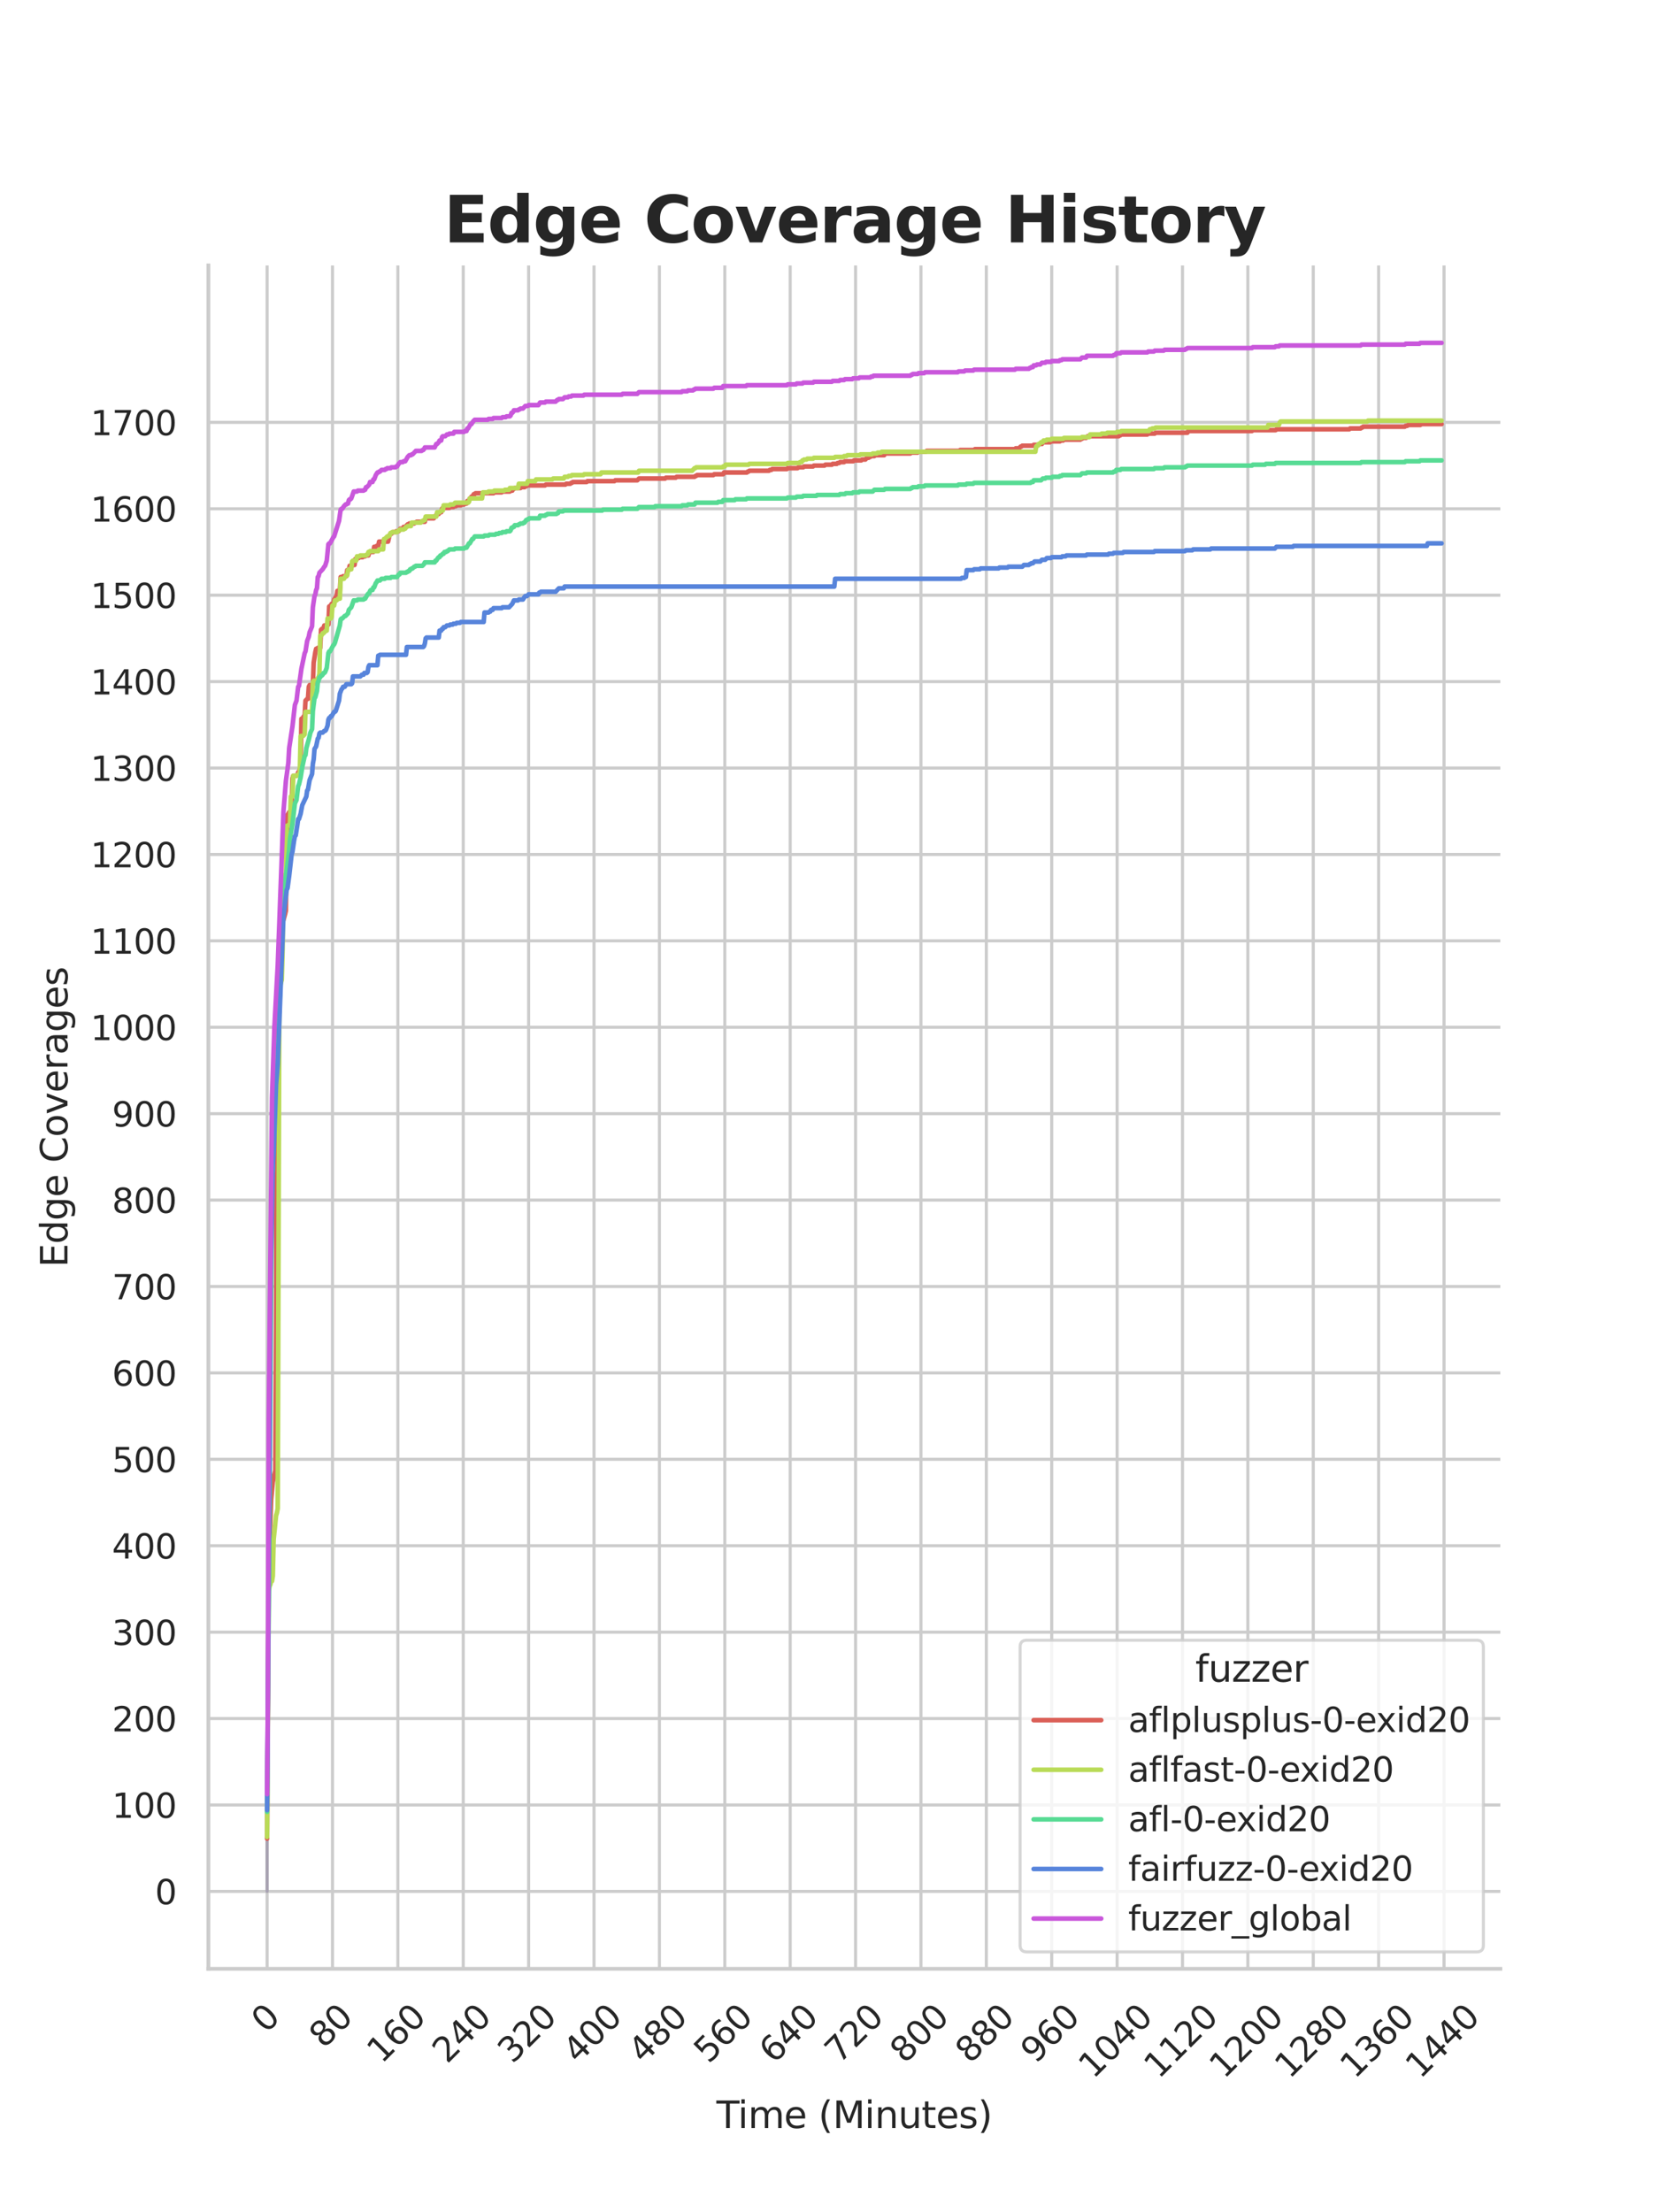 <?xml version="1.0" encoding="utf-8" standalone="no"?>
<!DOCTYPE svg PUBLIC "-//W3C//DTD SVG 1.1//EN"
  "http://www.w3.org/Graphics/SVG/1.1/DTD/svg11.dtd">
<svg xmlns:xlink="http://www.w3.org/1999/xlink" width="434.1pt" height="576pt" viewBox="0 0 434.1 576" xmlns="http://www.w3.org/2000/svg" version="1.1">
 <defs>
  <style type="text/css">*{stroke-linejoin: round; stroke-linecap: butt}</style>
 </defs>
 <g id="figure_1">
  <g id="patch_1">
   <path d="M 0 576 
L 434.1 576 
L 434.1 0 
L 0 0 
z
" style="fill: #ffffff"/>
  </g>
  <g id="axes_1">
   <g id="patch_2">
    <path d="M 54.263 512.64 
L 390.69 512.64 
L 390.69 69.12 
L 54.263 69.12 
z
" style="fill: #ffffff"/>
   </g>
   <g id="matplotlib.axis_1">
    <g id="xtick_1">
     <g id="line2d_1">
      <path d="M 69.555 512.64 
L 69.555 69.12 
" clip-path="url(#p03dcaf747d)" style="fill: none; stroke: #cccccc; stroke-width: 0.8; stroke-linecap: round"/>
     </g>
     <g id="text_1">
      <!-- 0 -->
      <g style="fill: #262626" transform="translate(69.292 529.627)rotate(-45)scale(0.088 -0.088)">
       <defs>
        <path id="DejaVuSans-30" d="M 2034 4250 
Q 1547 4250 1301 3770 
Q 1056 3291 1056 2328 
Q 1056 1369 1301 889 
Q 1547 409 2034 409 
Q 2525 409 2770 889 
Q 3016 1369 3016 2328 
Q 3016 3291 2770 3770 
Q 2525 4250 2034 4250 
z
M 2034 4750 
Q 2819 4750 3233 4129 
Q 3647 3509 3647 2328 
Q 3647 1150 3233 529 
Q 2819 -91 2034 -91 
Q 1250 -91 836 529 
Q 422 1150 422 2328 
Q 422 3509 836 4129 
Q 1250 4750 2034 4750 
z
" transform="scale(0.016)"/>
       </defs>
       <use xlink:href="#DejaVuSans-30"/>
      </g>
     </g>
    </g>
    <g id="xtick_2">
     <g id="line2d_2">
      <path d="M 86.581 512.64 
L 86.581 69.12 
" clip-path="url(#p03dcaf747d)" style="fill: none; stroke: #cccccc; stroke-width: 0.8; stroke-linecap: round"/>
     </g>
     <g id="text_2">
      <!-- 80 -->
      <g style="fill: #262626" transform="translate(84.339 533.586)rotate(-45)scale(0.088 -0.088)">
       <defs>
        <path id="DejaVuSans-38" d="M 2034 2216 
Q 1584 2216 1326 1975 
Q 1069 1734 1069 1313 
Q 1069 891 1326 650 
Q 1584 409 2034 409 
Q 2484 409 2743 651 
Q 3003 894 3003 1313 
Q 3003 1734 2745 1975 
Q 2488 2216 2034 2216 
z
M 1403 2484 
Q 997 2584 770 2862 
Q 544 3141 544 3541 
Q 544 4100 942 4425 
Q 1341 4750 2034 4750 
Q 2731 4750 3128 4425 
Q 3525 4100 3525 3541 
Q 3525 3141 3298 2862 
Q 3072 2584 2669 2484 
Q 3125 2378 3379 2068 
Q 3634 1759 3634 1313 
Q 3634 634 3220 271 
Q 2806 -91 2034 -91 
Q 1263 -91 848 271 
Q 434 634 434 1313 
Q 434 1759 690 2068 
Q 947 2378 1403 2484 
z
M 1172 3481 
Q 1172 3119 1398 2916 
Q 1625 2713 2034 2713 
Q 2441 2713 2670 2916 
Q 2900 3119 2900 3481 
Q 2900 3844 2670 4047 
Q 2441 4250 2034 4250 
Q 1625 4250 1398 4047 
Q 1172 3844 1172 3481 
z
" transform="scale(0.016)"/>
       </defs>
       <use xlink:href="#DejaVuSans-38"/>
       <use xlink:href="#DejaVuSans-30" x="63.623"/>
      </g>
     </g>
    </g>
    <g id="xtick_3">
     <g id="line2d_3">
      <path d="M 103.608 512.64 
L 103.608 69.12 
" clip-path="url(#p03dcaf747d)" style="fill: none; stroke: #cccccc; stroke-width: 0.8; stroke-linecap: round"/>
     </g>
     <g id="text_3">
      <!-- 160 -->
      <g style="fill: #262626" transform="translate(99.387 537.545)rotate(-45)scale(0.088 -0.088)">
       <defs>
        <path id="DejaVuSans-31" d="M 794 531 
L 1825 531 
L 1825 4091 
L 703 3866 
L 703 4441 
L 1819 4666 
L 2450 4666 
L 2450 531 
L 3481 531 
L 3481 0 
L 794 0 
L 794 531 
z
" transform="scale(0.016)"/>
        <path id="DejaVuSans-36" d="M 2113 2584 
Q 1688 2584 1439 2293 
Q 1191 2003 1191 1497 
Q 1191 994 1439 701 
Q 1688 409 2113 409 
Q 2538 409 2786 701 
Q 3034 994 3034 1497 
Q 3034 2003 2786 2293 
Q 2538 2584 2113 2584 
z
M 3366 4563 
L 3366 3988 
Q 3128 4100 2886 4159 
Q 2644 4219 2406 4219 
Q 1781 4219 1451 3797 
Q 1122 3375 1075 2522 
Q 1259 2794 1537 2939 
Q 1816 3084 2150 3084 
Q 2853 3084 3261 2657 
Q 3669 2231 3669 1497 
Q 3669 778 3244 343 
Q 2819 -91 2113 -91 
Q 1303 -91 875 529 
Q 447 1150 447 2328 
Q 447 3434 972 4092 
Q 1497 4750 2381 4750 
Q 2619 4750 2861 4703 
Q 3103 4656 3366 4563 
z
" transform="scale(0.016)"/>
       </defs>
       <use xlink:href="#DejaVuSans-31"/>
       <use xlink:href="#DejaVuSans-36" x="63.623"/>
       <use xlink:href="#DejaVuSans-30" x="127.246"/>
      </g>
     </g>
    </g>
    <g id="xtick_4">
     <g id="line2d_4">
      <path d="M 120.635 512.64 
L 120.635 69.12 
" clip-path="url(#p03dcaf747d)" style="fill: none; stroke: #cccccc; stroke-width: 0.8; stroke-linecap: round"/>
     </g>
     <g id="text_4">
      <!-- 240 -->
      <g style="fill: #262626" transform="translate(116.413 537.545)rotate(-45)scale(0.088 -0.088)">
       <defs>
        <path id="DejaVuSans-32" d="M 1228 531 
L 3431 531 
L 3431 0 
L 469 0 
L 469 531 
Q 828 903 1448 1529 
Q 2069 2156 2228 2338 
Q 2531 2678 2651 2914 
Q 2772 3150 2772 3378 
Q 2772 3750 2511 3984 
Q 2250 4219 1831 4219 
Q 1534 4219 1204 4116 
Q 875 4013 500 3803 
L 500 4441 
Q 881 4594 1212 4672 
Q 1544 4750 1819 4750 
Q 2544 4750 2975 4387 
Q 3406 4025 3406 3419 
Q 3406 3131 3298 2873 
Q 3191 2616 2906 2266 
Q 2828 2175 2409 1742 
Q 1991 1309 1228 531 
z
" transform="scale(0.016)"/>
        <path id="DejaVuSans-34" d="M 2419 4116 
L 825 1625 
L 2419 1625 
L 2419 4116 
z
M 2253 4666 
L 3047 4666 
L 3047 1625 
L 3713 1625 
L 3713 1100 
L 3047 1100 
L 3047 0 
L 2419 0 
L 2419 1100 
L 313 1100 
L 313 1709 
L 2253 4666 
z
" transform="scale(0.016)"/>
       </defs>
       <use xlink:href="#DejaVuSans-32"/>
       <use xlink:href="#DejaVuSans-34" x="63.623"/>
       <use xlink:href="#DejaVuSans-30" x="127.246"/>
      </g>
     </g>
    </g>
    <g id="xtick_5">
     <g id="line2d_5">
      <path d="M 137.662 512.64 
L 137.662 69.12 
" clip-path="url(#p03dcaf747d)" style="fill: none; stroke: #cccccc; stroke-width: 0.8; stroke-linecap: round"/>
     </g>
     <g id="text_5">
      <!-- 320 -->
      <g style="fill: #262626" transform="translate(133.44 537.545)rotate(-45)scale(0.088 -0.088)">
       <defs>
        <path id="DejaVuSans-33" d="M 2597 2516 
Q 3050 2419 3304 2112 
Q 3559 1806 3559 1356 
Q 3559 666 3084 287 
Q 2609 -91 1734 -91 
Q 1441 -91 1130 -33 
Q 819 25 488 141 
L 488 750 
Q 750 597 1062 519 
Q 1375 441 1716 441 
Q 2309 441 2620 675 
Q 2931 909 2931 1356 
Q 2931 1769 2642 2001 
Q 2353 2234 1838 2234 
L 1294 2234 
L 1294 2753 
L 1863 2753 
Q 2328 2753 2575 2939 
Q 2822 3125 2822 3475 
Q 2822 3834 2567 4026 
Q 2313 4219 1838 4219 
Q 1578 4219 1281 4162 
Q 984 4106 628 3988 
L 628 4550 
Q 988 4650 1302 4700 
Q 1616 4750 1894 4750 
Q 2613 4750 3031 4423 
Q 3450 4097 3450 3541 
Q 3450 3153 3228 2886 
Q 3006 2619 2597 2516 
z
" transform="scale(0.016)"/>
       </defs>
       <use xlink:href="#DejaVuSans-33"/>
       <use xlink:href="#DejaVuSans-32" x="63.623"/>
       <use xlink:href="#DejaVuSans-30" x="127.246"/>
      </g>
     </g>
    </g>
    <g id="xtick_6">
     <g id="line2d_6">
      <path d="M 154.688 512.64 
L 154.688 69.12 
" clip-path="url(#p03dcaf747d)" style="fill: none; stroke: #cccccc; stroke-width: 0.8; stroke-linecap: round"/>
     </g>
     <g id="text_6">
      <!-- 400 -->
      <g style="fill: #262626" transform="translate(150.467 537.545)rotate(-45)scale(0.088 -0.088)">
       <use xlink:href="#DejaVuSans-34"/>
       <use xlink:href="#DejaVuSans-30" x="63.623"/>
       <use xlink:href="#DejaVuSans-30" x="127.246"/>
      </g>
     </g>
    </g>
    <g id="xtick_7">
     <g id="line2d_7">
      <path d="M 171.715 512.64 
L 171.715 69.12 
" clip-path="url(#p03dcaf747d)" style="fill: none; stroke: #cccccc; stroke-width: 0.8; stroke-linecap: round"/>
     </g>
     <g id="text_7">
      <!-- 480 -->
      <g style="fill: #262626" transform="translate(167.494 537.545)rotate(-45)scale(0.088 -0.088)">
       <use xlink:href="#DejaVuSans-34"/>
       <use xlink:href="#DejaVuSans-38" x="63.623"/>
       <use xlink:href="#DejaVuSans-30" x="127.246"/>
      </g>
     </g>
    </g>
    <g id="xtick_8">
     <g id="line2d_8">
      <path d="M 188.742 512.64 
L 188.742 69.12 
" clip-path="url(#p03dcaf747d)" style="fill: none; stroke: #cccccc; stroke-width: 0.8; stroke-linecap: round"/>
     </g>
     <g id="text_8">
      <!-- 560 -->
      <g style="fill: #262626" transform="translate(184.52 537.545)rotate(-45)scale(0.088 -0.088)">
       <defs>
        <path id="DejaVuSans-35" d="M 691 4666 
L 3169 4666 
L 3169 4134 
L 1269 4134 
L 1269 2991 
Q 1406 3038 1543 3061 
Q 1681 3084 1819 3084 
Q 2600 3084 3056 2656 
Q 3513 2228 3513 1497 
Q 3513 744 3044 326 
Q 2575 -91 1722 -91 
Q 1428 -91 1123 -41 
Q 819 9 494 109 
L 494 744 
Q 775 591 1075 516 
Q 1375 441 1709 441 
Q 2250 441 2565 725 
Q 2881 1009 2881 1497 
Q 2881 1984 2565 2268 
Q 2250 2553 1709 2553 
Q 1456 2553 1204 2497 
Q 953 2441 691 2322 
L 691 4666 
z
" transform="scale(0.016)"/>
       </defs>
       <use xlink:href="#DejaVuSans-35"/>
       <use xlink:href="#DejaVuSans-36" x="63.623"/>
       <use xlink:href="#DejaVuSans-30" x="127.246"/>
      </g>
     </g>
    </g>
    <g id="xtick_9">
     <g id="line2d_9">
      <path d="M 205.769 512.64 
L 205.769 69.12 
" clip-path="url(#p03dcaf747d)" style="fill: none; stroke: #cccccc; stroke-width: 0.8; stroke-linecap: round"/>
     </g>
     <g id="text_9">
      <!-- 640 -->
      <g style="fill: #262626" transform="translate(201.547 537.545)rotate(-45)scale(0.088 -0.088)">
       <use xlink:href="#DejaVuSans-36"/>
       <use xlink:href="#DejaVuSans-34" x="63.623"/>
       <use xlink:href="#DejaVuSans-30" x="127.246"/>
      </g>
     </g>
    </g>
    <g id="xtick_10">
     <g id="line2d_10">
      <path d="M 222.796 512.64 
L 222.796 69.12 
" clip-path="url(#p03dcaf747d)" style="fill: none; stroke: #cccccc; stroke-width: 0.8; stroke-linecap: round"/>
     </g>
     <g id="text_10">
      <!-- 720 -->
      <g style="fill: #262626" transform="translate(218.574 537.545)rotate(-45)scale(0.088 -0.088)">
       <defs>
        <path id="DejaVuSans-37" d="M 525 4666 
L 3525 4666 
L 3525 4397 
L 1831 0 
L 1172 0 
L 2766 4134 
L 525 4134 
L 525 4666 
z
" transform="scale(0.016)"/>
       </defs>
       <use xlink:href="#DejaVuSans-37"/>
       <use xlink:href="#DejaVuSans-32" x="63.623"/>
       <use xlink:href="#DejaVuSans-30" x="127.246"/>
      </g>
     </g>
    </g>
    <g id="xtick_11">
     <g id="line2d_11">
      <path d="M 239.822 512.64 
L 239.822 69.12 
" clip-path="url(#p03dcaf747d)" style="fill: none; stroke: #cccccc; stroke-width: 0.8; stroke-linecap: round"/>
     </g>
     <g id="text_11">
      <!-- 800 -->
      <g style="fill: #262626" transform="translate(235.601 537.545)rotate(-45)scale(0.088 -0.088)">
       <use xlink:href="#DejaVuSans-38"/>
       <use xlink:href="#DejaVuSans-30" x="63.623"/>
       <use xlink:href="#DejaVuSans-30" x="127.246"/>
      </g>
     </g>
    </g>
    <g id="xtick_12">
     <g id="line2d_12">
      <path d="M 256.849 512.64 
L 256.849 69.12 
" clip-path="url(#p03dcaf747d)" style="fill: none; stroke: #cccccc; stroke-width: 0.8; stroke-linecap: round"/>
     </g>
     <g id="text_12">
      <!-- 880 -->
      <g style="fill: #262626" transform="translate(252.627 537.545)rotate(-45)scale(0.088 -0.088)">
       <use xlink:href="#DejaVuSans-38"/>
       <use xlink:href="#DejaVuSans-38" x="63.623"/>
       <use xlink:href="#DejaVuSans-30" x="127.246"/>
      </g>
     </g>
    </g>
    <g id="xtick_13">
     <g id="line2d_13">
      <path d="M 273.876 512.64 
L 273.876 69.12 
" clip-path="url(#p03dcaf747d)" style="fill: none; stroke: #cccccc; stroke-width: 0.8; stroke-linecap: round"/>
     </g>
     <g id="text_13">
      <!-- 960 -->
      <g style="fill: #262626" transform="translate(269.654 537.545)rotate(-45)scale(0.088 -0.088)">
       <defs>
        <path id="DejaVuSans-39" d="M 703 97 
L 703 672 
Q 941 559 1184 500 
Q 1428 441 1663 441 
Q 2288 441 2617 861 
Q 2947 1281 2994 2138 
Q 2813 1869 2534 1725 
Q 2256 1581 1919 1581 
Q 1219 1581 811 2004 
Q 403 2428 403 3163 
Q 403 3881 828 4315 
Q 1253 4750 1959 4750 
Q 2769 4750 3195 4129 
Q 3622 3509 3622 2328 
Q 3622 1225 3098 567 
Q 2575 -91 1691 -91 
Q 1453 -91 1209 -44 
Q 966 3 703 97 
z
M 1959 2075 
Q 2384 2075 2632 2365 
Q 2881 2656 2881 3163 
Q 2881 3666 2632 3958 
Q 2384 4250 1959 4250 
Q 1534 4250 1286 3958 
Q 1038 3666 1038 3163 
Q 1038 2656 1286 2365 
Q 1534 2075 1959 2075 
z
" transform="scale(0.016)"/>
       </defs>
       <use xlink:href="#DejaVuSans-39"/>
       <use xlink:href="#DejaVuSans-36" x="63.623"/>
       <use xlink:href="#DejaVuSans-30" x="127.246"/>
      </g>
     </g>
    </g>
    <g id="xtick_14">
     <g id="line2d_14">
      <path d="M 290.903 512.64 
L 290.903 69.12 
" clip-path="url(#p03dcaf747d)" style="fill: none; stroke: #cccccc; stroke-width: 0.8; stroke-linecap: round"/>
     </g>
     <g id="text_14">
      <!-- 1040 -->
      <g style="fill: #262626" transform="translate(284.701 541.505)rotate(-45)scale(0.088 -0.088)">
       <use xlink:href="#DejaVuSans-31"/>
       <use xlink:href="#DejaVuSans-30" x="63.623"/>
       <use xlink:href="#DejaVuSans-34" x="127.246"/>
       <use xlink:href="#DejaVuSans-30" x="190.869"/>
      </g>
     </g>
    </g>
    <g id="xtick_15">
     <g id="line2d_15">
      <path d="M 307.929 512.64 
L 307.929 69.12 
" clip-path="url(#p03dcaf747d)" style="fill: none; stroke: #cccccc; stroke-width: 0.8; stroke-linecap: round"/>
     </g>
     <g id="text_15">
      <!-- 1120 -->
      <g style="fill: #262626" transform="translate(301.728 541.505)rotate(-45)scale(0.088 -0.088)">
       <use xlink:href="#DejaVuSans-31"/>
       <use xlink:href="#DejaVuSans-31" x="63.623"/>
       <use xlink:href="#DejaVuSans-32" x="127.246"/>
       <use xlink:href="#DejaVuSans-30" x="190.869"/>
      </g>
     </g>
    </g>
    <g id="xtick_16">
     <g id="line2d_16">
      <path d="M 324.956 512.64 
L 324.956 69.12 
" clip-path="url(#p03dcaf747d)" style="fill: none; stroke: #cccccc; stroke-width: 0.8; stroke-linecap: round"/>
     </g>
     <g id="text_16">
      <!-- 1200 -->
      <g style="fill: #262626" transform="translate(318.755 541.505)rotate(-45)scale(0.088 -0.088)">
       <use xlink:href="#DejaVuSans-31"/>
       <use xlink:href="#DejaVuSans-32" x="63.623"/>
       <use xlink:href="#DejaVuSans-30" x="127.246"/>
       <use xlink:href="#DejaVuSans-30" x="190.869"/>
      </g>
     </g>
    </g>
    <g id="xtick_17">
     <g id="line2d_17">
      <path d="M 341.983 512.64 
L 341.983 69.12 
" clip-path="url(#p03dcaf747d)" style="fill: none; stroke: #cccccc; stroke-width: 0.8; stroke-linecap: round"/>
     </g>
     <g id="text_17">
      <!-- 1280 -->
      <g style="fill: #262626" transform="translate(335.782 541.505)rotate(-45)scale(0.088 -0.088)">
       <use xlink:href="#DejaVuSans-31"/>
       <use xlink:href="#DejaVuSans-32" x="63.623"/>
       <use xlink:href="#DejaVuSans-38" x="127.246"/>
       <use xlink:href="#DejaVuSans-30" x="190.869"/>
      </g>
     </g>
    </g>
    <g id="xtick_18">
     <g id="line2d_18">
      <path d="M 359.01 512.64 
L 359.01 69.12 
" clip-path="url(#p03dcaf747d)" style="fill: none; stroke: #cccccc; stroke-width: 0.8; stroke-linecap: round"/>
     </g>
     <g id="text_18">
      <!-- 1360 -->
      <g style="fill: #262626" transform="translate(352.808 541.505)rotate(-45)scale(0.088 -0.088)">
       <use xlink:href="#DejaVuSans-31"/>
       <use xlink:href="#DejaVuSans-33" x="63.623"/>
       <use xlink:href="#DejaVuSans-36" x="127.246"/>
       <use xlink:href="#DejaVuSans-30" x="190.869"/>
      </g>
     </g>
    </g>
    <g id="xtick_19">
     <g id="line2d_19">
      <path d="M 376.036 512.64 
L 376.036 69.12 
" clip-path="url(#p03dcaf747d)" style="fill: none; stroke: #cccccc; stroke-width: 0.8; stroke-linecap: round"/>
     </g>
     <g id="text_19">
      <!-- 1440 -->
      <g style="fill: #262626" transform="translate(369.835 541.505)rotate(-45)scale(0.088 -0.088)">
       <use xlink:href="#DejaVuSans-31"/>
       <use xlink:href="#DejaVuSans-34" x="63.623"/>
       <use xlink:href="#DejaVuSans-34" x="127.246"/>
       <use xlink:href="#DejaVuSans-30" x="190.869"/>
      </g>
     </g>
    </g>
    <g id="text_20">
     <!-- Time (Minutes) -->
     <g style="fill: #262626" transform="translate(186.566 554.093)scale(0.096 -0.096)">
      <defs>
       <path id="DejaVuSans-54" d="M -19 4666 
L 3928 4666 
L 3928 4134 
L 2272 4134 
L 2272 0 
L 1638 0 
L 1638 4134 
L -19 4134 
L -19 4666 
z
" transform="scale(0.016)"/>
       <path id="DejaVuSans-69" d="M 603 3500 
L 1178 3500 
L 1178 0 
L 603 0 
L 603 3500 
z
M 603 4863 
L 1178 4863 
L 1178 4134 
L 603 4134 
L 603 4863 
z
" transform="scale(0.016)"/>
       <path id="DejaVuSans-6d" d="M 3328 2828 
Q 3544 3216 3844 3400 
Q 4144 3584 4550 3584 
Q 5097 3584 5394 3201 
Q 5691 2819 5691 2113 
L 5691 0 
L 5113 0 
L 5113 2094 
Q 5113 2597 4934 2840 
Q 4756 3084 4391 3084 
Q 3944 3084 3684 2787 
Q 3425 2491 3425 1978 
L 3425 0 
L 2847 0 
L 2847 2094 
Q 2847 2600 2669 2842 
Q 2491 3084 2119 3084 
Q 1678 3084 1418 2786 
Q 1159 2488 1159 1978 
L 1159 0 
L 581 0 
L 581 3500 
L 1159 3500 
L 1159 2956 
Q 1356 3278 1631 3431 
Q 1906 3584 2284 3584 
Q 2666 3584 2933 3390 
Q 3200 3197 3328 2828 
z
" transform="scale(0.016)"/>
       <path id="DejaVuSans-65" d="M 3597 1894 
L 3597 1613 
L 953 1613 
Q 991 1019 1311 708 
Q 1631 397 2203 397 
Q 2534 397 2845 478 
Q 3156 559 3463 722 
L 3463 178 
Q 3153 47 2828 -22 
Q 2503 -91 2169 -91 
Q 1331 -91 842 396 
Q 353 884 353 1716 
Q 353 2575 817 3079 
Q 1281 3584 2069 3584 
Q 2775 3584 3186 3129 
Q 3597 2675 3597 1894 
z
M 3022 2063 
Q 3016 2534 2758 2815 
Q 2500 3097 2075 3097 
Q 1594 3097 1305 2825 
Q 1016 2553 972 2059 
L 3022 2063 
z
" transform="scale(0.016)"/>
       <path id="DejaVuSans-20" transform="scale(0.016)"/>
       <path id="DejaVuSans-28" d="M 1984 4856 
Q 1566 4138 1362 3434 
Q 1159 2731 1159 2009 
Q 1159 1288 1364 580 
Q 1569 -128 1984 -844 
L 1484 -844 
Q 1016 -109 783 600 
Q 550 1309 550 2009 
Q 550 2706 781 3412 
Q 1013 4119 1484 4856 
L 1984 4856 
z
" transform="scale(0.016)"/>
       <path id="DejaVuSans-4d" d="M 628 4666 
L 1569 4666 
L 2759 1491 
L 3956 4666 
L 4897 4666 
L 4897 0 
L 4281 0 
L 4281 4097 
L 3078 897 
L 2444 897 
L 1241 4097 
L 1241 0 
L 628 0 
L 628 4666 
z
" transform="scale(0.016)"/>
       <path id="DejaVuSans-6e" d="M 3513 2113 
L 3513 0 
L 2938 0 
L 2938 2094 
Q 2938 2591 2744 2837 
Q 2550 3084 2163 3084 
Q 1697 3084 1428 2787 
Q 1159 2491 1159 1978 
L 1159 0 
L 581 0 
L 581 3500 
L 1159 3500 
L 1159 2956 
Q 1366 3272 1645 3428 
Q 1925 3584 2291 3584 
Q 2894 3584 3203 3211 
Q 3513 2838 3513 2113 
z
" transform="scale(0.016)"/>
       <path id="DejaVuSans-75" d="M 544 1381 
L 544 3500 
L 1119 3500 
L 1119 1403 
Q 1119 906 1312 657 
Q 1506 409 1894 409 
Q 2359 409 2629 706 
Q 2900 1003 2900 1516 
L 2900 3500 
L 3475 3500 
L 3475 0 
L 2900 0 
L 2900 538 
Q 2691 219 2414 64 
Q 2138 -91 1772 -91 
Q 1169 -91 856 284 
Q 544 659 544 1381 
z
M 1991 3584 
L 1991 3584 
z
" transform="scale(0.016)"/>
       <path id="DejaVuSans-74" d="M 1172 4494 
L 1172 3500 
L 2356 3500 
L 2356 3053 
L 1172 3053 
L 1172 1153 
Q 1172 725 1289 603 
Q 1406 481 1766 481 
L 2356 481 
L 2356 0 
L 1766 0 
Q 1100 0 847 248 
Q 594 497 594 1153 
L 594 3053 
L 172 3053 
L 172 3500 
L 594 3500 
L 594 4494 
L 1172 4494 
z
" transform="scale(0.016)"/>
       <path id="DejaVuSans-73" d="M 2834 3397 
L 2834 2853 
Q 2591 2978 2328 3040 
Q 2066 3103 1784 3103 
Q 1356 3103 1142 2972 
Q 928 2841 928 2578 
Q 928 2378 1081 2264 
Q 1234 2150 1697 2047 
L 1894 2003 
Q 2506 1872 2764 1633 
Q 3022 1394 3022 966 
Q 3022 478 2636 193 
Q 2250 -91 1575 -91 
Q 1294 -91 989 -36 
Q 684 19 347 128 
L 347 722 
Q 666 556 975 473 
Q 1284 391 1588 391 
Q 1994 391 2212 530 
Q 2431 669 2431 922 
Q 2431 1156 2273 1281 
Q 2116 1406 1581 1522 
L 1381 1569 
Q 847 1681 609 1914 
Q 372 2147 372 2553 
Q 372 3047 722 3315 
Q 1072 3584 1716 3584 
Q 2034 3584 2315 3537 
Q 2597 3491 2834 3397 
z
" transform="scale(0.016)"/>
       <path id="DejaVuSans-29" d="M 513 4856 
L 1013 4856 
Q 1481 4119 1714 3412 
Q 1947 2706 1947 2009 
Q 1947 1309 1714 600 
Q 1481 -109 1013 -844 
L 513 -844 
Q 928 -128 1133 580 
Q 1338 1288 1338 2009 
Q 1338 2731 1133 3434 
Q 928 4138 513 4856 
z
" transform="scale(0.016)"/>
      </defs>
      <use xlink:href="#DejaVuSans-54"/>
      <use xlink:href="#DejaVuSans-69" x="57.959"/>
      <use xlink:href="#DejaVuSans-6d" x="85.742"/>
      <use xlink:href="#DejaVuSans-65" x="183.154"/>
      <use xlink:href="#DejaVuSans-20" x="244.678"/>
      <use xlink:href="#DejaVuSans-28" x="276.465"/>
      <use xlink:href="#DejaVuSans-4d" x="315.479"/>
      <use xlink:href="#DejaVuSans-69" x="401.758"/>
      <use xlink:href="#DejaVuSans-6e" x="429.541"/>
      <use xlink:href="#DejaVuSans-75" x="492.92"/>
      <use xlink:href="#DejaVuSans-74" x="556.299"/>
      <use xlink:href="#DejaVuSans-65" x="595.508"/>
      <use xlink:href="#DejaVuSans-73" x="657.031"/>
      <use xlink:href="#DejaVuSans-29" x="709.131"/>
     </g>
    </g>
   </g>
   <g id="matplotlib.axis_2">
    <g id="ytick_1">
     <g id="line2d_20">
      <path d="M 54.263 492.48 
L 390.69 492.48 
" clip-path="url(#p03dcaf747d)" style="fill: none; stroke: #cccccc; stroke-width: 0.8; stroke-linecap: round"/>
     </g>
     <g id="text_21">
      <!-- 0 -->
      <g style="fill: #262626" transform="translate(40.364 495.823)scale(0.088 -0.088)">
       <use xlink:href="#DejaVuSans-30"/>
      </g>
     </g>
    </g>
    <g id="ytick_2">
     <g id="line2d_21">
      <path d="M 54.263 469.98 
L 390.69 469.98 
" clip-path="url(#p03dcaf747d)" style="fill: none; stroke: #cccccc; stroke-width: 0.8; stroke-linecap: round"/>
     </g>
     <g id="text_22">
      <!-- 100 -->
      <g style="fill: #262626" transform="translate(29.166 473.323)scale(0.088 -0.088)">
       <use xlink:href="#DejaVuSans-31"/>
       <use xlink:href="#DejaVuSans-30" x="63.623"/>
       <use xlink:href="#DejaVuSans-30" x="127.246"/>
      </g>
     </g>
    </g>
    <g id="ytick_3">
     <g id="line2d_22">
      <path d="M 54.263 447.48 
L 390.69 447.48 
" clip-path="url(#p03dcaf747d)" style="fill: none; stroke: #cccccc; stroke-width: 0.8; stroke-linecap: round"/>
     </g>
     <g id="text_23">
      <!-- 200 -->
      <g style="fill: #262626" transform="translate(29.166 450.823)scale(0.088 -0.088)">
       <use xlink:href="#DejaVuSans-32"/>
       <use xlink:href="#DejaVuSans-30" x="63.623"/>
       <use xlink:href="#DejaVuSans-30" x="127.246"/>
      </g>
     </g>
    </g>
    <g id="ytick_4">
     <g id="line2d_23">
      <path d="M 54.263 424.98 
L 390.69 424.98 
" clip-path="url(#p03dcaf747d)" style="fill: none; stroke: #cccccc; stroke-width: 0.8; stroke-linecap: round"/>
     </g>
     <g id="text_24">
      <!-- 300 -->
      <g style="fill: #262626" transform="translate(29.166 428.323)scale(0.088 -0.088)">
       <use xlink:href="#DejaVuSans-33"/>
       <use xlink:href="#DejaVuSans-30" x="63.623"/>
       <use xlink:href="#DejaVuSans-30" x="127.246"/>
      </g>
     </g>
    </g>
    <g id="ytick_5">
     <g id="line2d_24">
      <path d="M 54.263 402.48 
L 390.69 402.48 
" clip-path="url(#p03dcaf747d)" style="fill: none; stroke: #cccccc; stroke-width: 0.8; stroke-linecap: round"/>
     </g>
     <g id="text_25">
      <!-- 400 -->
      <g style="fill: #262626" transform="translate(29.166 405.823)scale(0.088 -0.088)">
       <use xlink:href="#DejaVuSans-34"/>
       <use xlink:href="#DejaVuSans-30" x="63.623"/>
       <use xlink:href="#DejaVuSans-30" x="127.246"/>
      </g>
     </g>
    </g>
    <g id="ytick_6">
     <g id="line2d_25">
      <path d="M 54.263 379.98 
L 390.69 379.98 
" clip-path="url(#p03dcaf747d)" style="fill: none; stroke: #cccccc; stroke-width: 0.8; stroke-linecap: round"/>
     </g>
     <g id="text_26">
      <!-- 500 -->
      <g style="fill: #262626" transform="translate(29.166 383.323)scale(0.088 -0.088)">
       <use xlink:href="#DejaVuSans-35"/>
       <use xlink:href="#DejaVuSans-30" x="63.623"/>
       <use xlink:href="#DejaVuSans-30" x="127.246"/>
      </g>
     </g>
    </g>
    <g id="ytick_7">
     <g id="line2d_26">
      <path d="M 54.263 357.48 
L 390.69 357.48 
" clip-path="url(#p03dcaf747d)" style="fill: none; stroke: #cccccc; stroke-width: 0.8; stroke-linecap: round"/>
     </g>
     <g id="text_27">
      <!-- 600 -->
      <g style="fill: #262626" transform="translate(29.166 360.823)scale(0.088 -0.088)">
       <use xlink:href="#DejaVuSans-36"/>
       <use xlink:href="#DejaVuSans-30" x="63.623"/>
       <use xlink:href="#DejaVuSans-30" x="127.246"/>
      </g>
     </g>
    </g>
    <g id="ytick_8">
     <g id="line2d_27">
      <path d="M 54.263 334.98 
L 390.69 334.98 
" clip-path="url(#p03dcaf747d)" style="fill: none; stroke: #cccccc; stroke-width: 0.8; stroke-linecap: round"/>
     </g>
     <g id="text_28">
      <!-- 700 -->
      <g style="fill: #262626" transform="translate(29.166 338.323)scale(0.088 -0.088)">
       <use xlink:href="#DejaVuSans-37"/>
       <use xlink:href="#DejaVuSans-30" x="63.623"/>
       <use xlink:href="#DejaVuSans-30" x="127.246"/>
      </g>
     </g>
    </g>
    <g id="ytick_9">
     <g id="line2d_28">
      <path d="M 54.263 312.48 
L 390.69 312.48 
" clip-path="url(#p03dcaf747d)" style="fill: none; stroke: #cccccc; stroke-width: 0.8; stroke-linecap: round"/>
     </g>
     <g id="text_29">
      <!-- 800 -->
      <g style="fill: #262626" transform="translate(29.166 315.823)scale(0.088 -0.088)">
       <use xlink:href="#DejaVuSans-38"/>
       <use xlink:href="#DejaVuSans-30" x="63.623"/>
       <use xlink:href="#DejaVuSans-30" x="127.246"/>
      </g>
     </g>
    </g>
    <g id="ytick_10">
     <g id="line2d_29">
      <path d="M 54.263 289.98 
L 390.69 289.98 
" clip-path="url(#p03dcaf747d)" style="fill: none; stroke: #cccccc; stroke-width: 0.8; stroke-linecap: round"/>
     </g>
     <g id="text_30">
      <!-- 900 -->
      <g style="fill: #262626" transform="translate(29.166 293.323)scale(0.088 -0.088)">
       <use xlink:href="#DejaVuSans-39"/>
       <use xlink:href="#DejaVuSans-30" x="63.623"/>
       <use xlink:href="#DejaVuSans-30" x="127.246"/>
      </g>
     </g>
    </g>
    <g id="ytick_11">
     <g id="line2d_30">
      <path d="M 54.263 267.48 
L 390.69 267.48 
" clip-path="url(#p03dcaf747d)" style="fill: none; stroke: #cccccc; stroke-width: 0.8; stroke-linecap: round"/>
     </g>
     <g id="text_31">
      <!-- 1000 -->
      <g style="fill: #262626" transform="translate(23.567 270.823)scale(0.088 -0.088)">
       <use xlink:href="#DejaVuSans-31"/>
       <use xlink:href="#DejaVuSans-30" x="63.623"/>
       <use xlink:href="#DejaVuSans-30" x="127.246"/>
       <use xlink:href="#DejaVuSans-30" x="190.869"/>
      </g>
     </g>
    </g>
    <g id="ytick_12">
     <g id="line2d_31">
      <path d="M 54.263 244.98 
L 390.69 244.98 
" clip-path="url(#p03dcaf747d)" style="fill: none; stroke: #cccccc; stroke-width: 0.8; stroke-linecap: round"/>
     </g>
     <g id="text_32">
      <!-- 1100 -->
      <g style="fill: #262626" transform="translate(23.567 248.323)scale(0.088 -0.088)">
       <use xlink:href="#DejaVuSans-31"/>
       <use xlink:href="#DejaVuSans-31" x="63.623"/>
       <use xlink:href="#DejaVuSans-30" x="127.246"/>
       <use xlink:href="#DejaVuSans-30" x="190.869"/>
      </g>
     </g>
    </g>
    <g id="ytick_13">
     <g id="line2d_32">
      <path d="M 54.263 222.48 
L 390.69 222.48 
" clip-path="url(#p03dcaf747d)" style="fill: none; stroke: #cccccc; stroke-width: 0.8; stroke-linecap: round"/>
     </g>
     <g id="text_33">
      <!-- 1200 -->
      <g style="fill: #262626" transform="translate(23.567 225.823)scale(0.088 -0.088)">
       <use xlink:href="#DejaVuSans-31"/>
       <use xlink:href="#DejaVuSans-32" x="63.623"/>
       <use xlink:href="#DejaVuSans-30" x="127.246"/>
       <use xlink:href="#DejaVuSans-30" x="190.869"/>
      </g>
     </g>
    </g>
    <g id="ytick_14">
     <g id="line2d_33">
      <path d="M 54.263 199.98 
L 390.69 199.98 
" clip-path="url(#p03dcaf747d)" style="fill: none; stroke: #cccccc; stroke-width: 0.8; stroke-linecap: round"/>
     </g>
     <g id="text_34">
      <!-- 1300 -->
      <g style="fill: #262626" transform="translate(23.567 203.323)scale(0.088 -0.088)">
       <use xlink:href="#DejaVuSans-31"/>
       <use xlink:href="#DejaVuSans-33" x="63.623"/>
       <use xlink:href="#DejaVuSans-30" x="127.246"/>
       <use xlink:href="#DejaVuSans-30" x="190.869"/>
      </g>
     </g>
    </g>
    <g id="ytick_15">
     <g id="line2d_34">
      <path d="M 54.263 177.48 
L 390.69 177.48 
" clip-path="url(#p03dcaf747d)" style="fill: none; stroke: #cccccc; stroke-width: 0.8; stroke-linecap: round"/>
     </g>
     <g id="text_35">
      <!-- 1400 -->
      <g style="fill: #262626" transform="translate(23.567 180.823)scale(0.088 -0.088)">
       <use xlink:href="#DejaVuSans-31"/>
       <use xlink:href="#DejaVuSans-34" x="63.623"/>
       <use xlink:href="#DejaVuSans-30" x="127.246"/>
       <use xlink:href="#DejaVuSans-30" x="190.869"/>
      </g>
     </g>
    </g>
    <g id="ytick_16">
     <g id="line2d_35">
      <path d="M 54.263 154.98 
L 390.69 154.98 
" clip-path="url(#p03dcaf747d)" style="fill: none; stroke: #cccccc; stroke-width: 0.8; stroke-linecap: round"/>
     </g>
     <g id="text_36">
      <!-- 1500 -->
      <g style="fill: #262626" transform="translate(23.567 158.323)scale(0.088 -0.088)">
       <use xlink:href="#DejaVuSans-31"/>
       <use xlink:href="#DejaVuSans-35" x="63.623"/>
       <use xlink:href="#DejaVuSans-30" x="127.246"/>
       <use xlink:href="#DejaVuSans-30" x="190.869"/>
      </g>
     </g>
    </g>
    <g id="ytick_17">
     <g id="line2d_36">
      <path d="M 54.263 132.48 
L 390.69 132.48 
" clip-path="url(#p03dcaf747d)" style="fill: none; stroke: #cccccc; stroke-width: 0.8; stroke-linecap: round"/>
     </g>
     <g id="text_37">
      <!-- 1600 -->
      <g style="fill: #262626" transform="translate(23.567 135.823)scale(0.088 -0.088)">
       <use xlink:href="#DejaVuSans-31"/>
       <use xlink:href="#DejaVuSans-36" x="63.623"/>
       <use xlink:href="#DejaVuSans-30" x="127.246"/>
       <use xlink:href="#DejaVuSans-30" x="190.869"/>
      </g>
     </g>
    </g>
    <g id="ytick_18">
     <g id="line2d_37">
      <path d="M 54.263 109.98 
L 390.69 109.98 
" clip-path="url(#p03dcaf747d)" style="fill: none; stroke: #cccccc; stroke-width: 0.8; stroke-linecap: round"/>
     </g>
     <g id="text_38">
      <!-- 1700 -->
      <g style="fill: #262626" transform="translate(23.567 113.323)scale(0.088 -0.088)">
       <use xlink:href="#DejaVuSans-31"/>
       <use xlink:href="#DejaVuSans-37" x="63.623"/>
       <use xlink:href="#DejaVuSans-30" x="127.246"/>
       <use xlink:href="#DejaVuSans-30" x="190.869"/>
      </g>
     </g>
    </g>
    <g id="text_39">
     <!-- Edge Coverages -->
     <g style="fill: #262626" transform="translate(17.57 329.986)rotate(-90)scale(0.096 -0.096)">
      <defs>
       <path id="DejaVuSans-45" d="M 628 4666 
L 3578 4666 
L 3578 4134 
L 1259 4134 
L 1259 2753 
L 3481 2753 
L 3481 2222 
L 1259 2222 
L 1259 531 
L 3634 531 
L 3634 0 
L 628 0 
L 628 4666 
z
" transform="scale(0.016)"/>
       <path id="DejaVuSans-64" d="M 2906 2969 
L 2906 4863 
L 3481 4863 
L 3481 0 
L 2906 0 
L 2906 525 
Q 2725 213 2448 61 
Q 2172 -91 1784 -91 
Q 1150 -91 751 415 
Q 353 922 353 1747 
Q 353 2572 751 3078 
Q 1150 3584 1784 3584 
Q 2172 3584 2448 3432 
Q 2725 3281 2906 2969 
z
M 947 1747 
Q 947 1113 1208 752 
Q 1469 391 1925 391 
Q 2381 391 2643 752 
Q 2906 1113 2906 1747 
Q 2906 2381 2643 2742 
Q 2381 3103 1925 3103 
Q 1469 3103 1208 2742 
Q 947 2381 947 1747 
z
" transform="scale(0.016)"/>
       <path id="DejaVuSans-67" d="M 2906 1791 
Q 2906 2416 2648 2759 
Q 2391 3103 1925 3103 
Q 1463 3103 1205 2759 
Q 947 2416 947 1791 
Q 947 1169 1205 825 
Q 1463 481 1925 481 
Q 2391 481 2648 825 
Q 2906 1169 2906 1791 
z
M 3481 434 
Q 3481 -459 3084 -895 
Q 2688 -1331 1869 -1331 
Q 1566 -1331 1297 -1286 
Q 1028 -1241 775 -1147 
L 775 -588 
Q 1028 -725 1275 -790 
Q 1522 -856 1778 -856 
Q 2344 -856 2625 -561 
Q 2906 -266 2906 331 
L 2906 616 
Q 2728 306 2450 153 
Q 2172 0 1784 0 
Q 1141 0 747 490 
Q 353 981 353 1791 
Q 353 2603 747 3093 
Q 1141 3584 1784 3584 
Q 2172 3584 2450 3431 
Q 2728 3278 2906 2969 
L 2906 3500 
L 3481 3500 
L 3481 434 
z
" transform="scale(0.016)"/>
       <path id="DejaVuSans-43" d="M 4122 4306 
L 4122 3641 
Q 3803 3938 3442 4084 
Q 3081 4231 2675 4231 
Q 1875 4231 1450 3742 
Q 1025 3253 1025 2328 
Q 1025 1406 1450 917 
Q 1875 428 2675 428 
Q 3081 428 3442 575 
Q 3803 722 4122 1019 
L 4122 359 
Q 3791 134 3420 21 
Q 3050 -91 2638 -91 
Q 1578 -91 968 557 
Q 359 1206 359 2328 
Q 359 3453 968 4101 
Q 1578 4750 2638 4750 
Q 3056 4750 3426 4639 
Q 3797 4528 4122 4306 
z
" transform="scale(0.016)"/>
       <path id="DejaVuSans-6f" d="M 1959 3097 
Q 1497 3097 1228 2736 
Q 959 2375 959 1747 
Q 959 1119 1226 758 
Q 1494 397 1959 397 
Q 2419 397 2687 759 
Q 2956 1122 2956 1747 
Q 2956 2369 2687 2733 
Q 2419 3097 1959 3097 
z
M 1959 3584 
Q 2709 3584 3137 3096 
Q 3566 2609 3566 1747 
Q 3566 888 3137 398 
Q 2709 -91 1959 -91 
Q 1206 -91 779 398 
Q 353 888 353 1747 
Q 353 2609 779 3096 
Q 1206 3584 1959 3584 
z
" transform="scale(0.016)"/>
       <path id="DejaVuSans-76" d="M 191 3500 
L 800 3500 
L 1894 563 
L 2988 3500 
L 3597 3500 
L 2284 0 
L 1503 0 
L 191 3500 
z
" transform="scale(0.016)"/>
       <path id="DejaVuSans-72" d="M 2631 2963 
Q 2534 3019 2420 3045 
Q 2306 3072 2169 3072 
Q 1681 3072 1420 2755 
Q 1159 2438 1159 1844 
L 1159 0 
L 581 0 
L 581 3500 
L 1159 3500 
L 1159 2956 
Q 1341 3275 1631 3429 
Q 1922 3584 2338 3584 
Q 2397 3584 2469 3576 
Q 2541 3569 2628 3553 
L 2631 2963 
z
" transform="scale(0.016)"/>
       <path id="DejaVuSans-61" d="M 2194 1759 
Q 1497 1759 1228 1600 
Q 959 1441 959 1056 
Q 959 750 1161 570 
Q 1363 391 1709 391 
Q 2188 391 2477 730 
Q 2766 1069 2766 1631 
L 2766 1759 
L 2194 1759 
z
M 3341 1997 
L 3341 0 
L 2766 0 
L 2766 531 
Q 2569 213 2275 61 
Q 1981 -91 1556 -91 
Q 1019 -91 701 211 
Q 384 513 384 1019 
Q 384 1609 779 1909 
Q 1175 2209 1959 2209 
L 2766 2209 
L 2766 2266 
Q 2766 2663 2505 2880 
Q 2244 3097 1772 3097 
Q 1472 3097 1187 3025 
Q 903 2953 641 2809 
L 641 3341 
Q 956 3463 1253 3523 
Q 1550 3584 1831 3584 
Q 2591 3584 2966 3190 
Q 3341 2797 3341 1997 
z
" transform="scale(0.016)"/>
      </defs>
      <use xlink:href="#DejaVuSans-45"/>
      <use xlink:href="#DejaVuSans-64" x="63.184"/>
      <use xlink:href="#DejaVuSans-67" x="126.66"/>
      <use xlink:href="#DejaVuSans-65" x="190.137"/>
      <use xlink:href="#DejaVuSans-20" x="251.66"/>
      <use xlink:href="#DejaVuSans-43" x="283.447"/>
      <use xlink:href="#DejaVuSans-6f" x="353.271"/>
      <use xlink:href="#DejaVuSans-76" x="414.453"/>
      <use xlink:href="#DejaVuSans-65" x="473.633"/>
      <use xlink:href="#DejaVuSans-72" x="535.156"/>
      <use xlink:href="#DejaVuSans-61" x="576.27"/>
      <use xlink:href="#DejaVuSans-67" x="637.549"/>
      <use xlink:href="#DejaVuSans-65" x="701.025"/>
      <use xlink:href="#DejaVuSans-73" x="762.549"/>
     </g>
    </g>
   </g>
   <g id="PolyCollection_1">
    <defs>
     <path id="mc0d902447e" d="M 69.555 -110.97 
L 69.555 -83.52 
L 69.555 -110.97 
L 69.555 -110.97 
z
" style="stroke: #db5f57; stroke-opacity: 0.2; stroke-width: 0.8"/>
    </defs>
    <g clip-path="url(#p03dcaf747d)">
     <use xlink:href="#mc0d902447e" x="0" y="576" style="fill: #db5f57; fill-opacity: 0.2; stroke: #db5f57; stroke-opacity: 0.2; stroke-width: 0.8"/>
    </g>
   </g>
   <g id="PolyCollection_2">
    <defs>
     <path id="m193287ff74" d="M 69.555 -111.87 
L 69.555 -83.52 
L 69.555 -111.87 
L 69.555 -111.87 
z
" style="stroke: #b9db57; stroke-opacity: 0.2; stroke-width: 0.8"/>
    </defs>
    <g clip-path="url(#p03dcaf747d)">
     <use xlink:href="#m193287ff74" x="0" y="576" style="fill: #b9db57; fill-opacity: 0.2; stroke: #b9db57; stroke-opacity: 0.2; stroke-width: 0.8"/>
    </g>
   </g>
   <g id="PolyCollection_3">
    <defs>
     <path id="m3559841f5f" d="M 69.555 -124.92 
L 69.555 -83.52 
L 69.555 -124.92 
L 69.555 -124.92 
z
" style="stroke: #57db94; stroke-opacity: 0.2; stroke-width: 0.8"/>
    </defs>
    <g clip-path="url(#p03dcaf747d)">
     <use xlink:href="#m3559841f5f" x="0" y="576" style="fill: #57db94; fill-opacity: 0.2; stroke: #57db94; stroke-opacity: 0.2; stroke-width: 0.8"/>
    </g>
   </g>
   <g id="PolyCollection_4">
    <defs>
     <path id="m6f8e534afd" d="M 69.555 -125.82 
L 69.555 -83.52 
L 69.555 -125.82 
L 69.555 -125.82 
z
" style="stroke: #5784db; stroke-opacity: 0.2; stroke-width: 0.8"/>
    </defs>
    <g clip-path="url(#p03dcaf747d)">
     <use xlink:href="#m6f8e534afd" x="0" y="576" style="fill: #5784db; fill-opacity: 0.2; stroke: #5784db; stroke-opacity: 0.2; stroke-width: 0.8"/>
    </g>
   </g>
   <g id="PolyCollection_5">
    <defs>
     <path id="m9614fe8503" d="M 69.555 -134.145 
L 69.555 -83.52 
L 69.555 -134.145 
L 69.555 -134.145 
z
" style="stroke: #c957db; stroke-opacity: 0.2; stroke-width: 0.8"/>
    </defs>
    <g clip-path="url(#p03dcaf747d)">
     <use xlink:href="#m9614fe8503" x="0" y="576" style="fill: #c957db; fill-opacity: 0.2; stroke: #c957db; stroke-opacity: 0.2; stroke-width: 0.8"/>
    </g>
   </g>
   <g id="line2d_38">
    <path d="M 69.555 478.755 
L 69.98 405.63 
L 70.193 402.03 
L 70.619 390.33 
L 71.045 385.83 
L 71.683 382.905 
L 71.896 346.005 
L 72.109 264.105 
L 72.322 263.655 
L 72.747 263.655 
L 72.96 241.155 
L 73.173 240.03 
L 73.386 240.03 
L 73.811 239.58 
L 74.237 238.005 
L 74.45 237.105 
L 74.663 219.105 
L 74.876 212.13 
L 75.088 211.905 
L 75.301 211.455 
L 75.94 211.455 
L 76.153 202.68 
L 76.365 202.005 
L 77.217 202.005 
L 77.43 201.78 
L 77.642 201.105 
L 77.855 200.88 
L 78.281 199.755 
L 78.494 187.155 
L 78.707 187.155 
L 79.132 186.48 
L 79.345 186.255 
L 79.558 182.43 
L 79.984 181.98 
L 80.196 181.98 
L 80.409 178.83 
L 80.622 178.38 
L 81.473 178.38 
L 81.686 172.53 
L 82.112 169.83 
L 82.325 168.93 
L 82.538 168.93 
L 82.75 168.705 
L 83.389 168.705 
L 83.602 163.98 
L 83.815 163.755 
L 84.027 163.755 
L 84.24 163.53 
L 84.453 162.855 
L 84.879 162.855 
L 85.092 162.63 
L 85.517 162.63 
L 85.73 157.905 
L 85.943 157.905 
L 86.369 157.23 
L 86.794 157.23 
L 87.007 156.105 
L 87.22 155.88 
L 87.433 155.43 
L 87.646 155.43 
L 87.858 153.855 
L 88.497 153.855 
L 88.71 150.255 
L 89.135 150.255 
L 89.348 150.03 
L 90.2 150.03 
L 90.412 148.455 
L 90.838 148.455 
L 91.051 147.33 
L 91.689 147.33 
L 91.902 147.105 
L 92.328 147.105 
L 92.541 145.53 
L 92.966 145.53 
L 93.179 145.305 
L 93.392 145.305 
L 93.605 145.08 
L 94.456 145.08 
L 94.669 144.855 
L 95.095 144.855 
L 95.308 144.63 
L 95.946 144.63 
L 96.159 143.73 
L 97.223 143.73 
L 97.436 142.38 
L 97.862 142.38 
L 98.074 142.155 
L 98.5 142.155 
L 98.713 141.03 
L 101.054 141.03 
L 101.48 139.23 
L 101.693 139.005 
L 101.906 139.005 
L 102.331 138.555 
L 102.97 138.555 
L 103.183 138.33 
L 103.821 138.33 
L 104.247 137.655 
L 104.885 137.655 
L 105.098 137.205 
L 105.524 137.205 
L 106.162 136.53 
L 106.375 136.53 
L 106.588 136.305 
L 107.865 136.305 
L 108.078 136.08 
L 108.291 136.08 
L 108.503 135.855 
L 110.632 135.855 
L 110.845 134.955 
L 112.973 134.955 
L 113.186 134.505 
L 113.399 134.505 
L 113.611 134.055 
L 113.824 134.055 
L 114.037 133.83 
L 114.25 133.83 
L 114.463 133.38 
L 114.888 133.38 
L 115.101 132.48 
L 115.314 132.255 
L 117.017 132.255 
L 117.23 132.03 
L 118.081 132.03 
L 118.294 131.805 
L 118.719 131.805 
L 118.932 131.58 
L 119.996 131.58 
L 120.209 131.355 
L 120.848 131.355 
L 121.061 131.13 
L 121.486 131.13 
L 121.699 130.455 
L 121.912 130.455 
L 122.125 130.23 
L 122.338 129.78 
L 122.55 129.78 
L 122.763 129.33 
L 122.976 129.33 
L 123.402 128.655 
L 123.615 128.655 
L 123.827 128.43 
L 128.51 128.43 
L 128.723 128.205 
L 130.638 128.205 
L 130.851 127.98 
L 132.767 127.98 
L 132.979 127.755 
L 133.405 127.755 
L 133.618 127.305 
L 133.831 127.305 
L 134.044 127.08 
L 135.533 127.08 
L 135.746 126.855 
L 136.598 126.855 
L 136.81 126.63 
L 137.023 126.63 
L 137.236 126.405 
L 141.918 126.405 
L 142.131 126.18 
L 147.239 126.18 
L 147.452 125.955 
L 148.516 125.955 
L 148.729 125.73 
L 148.942 125.73 
L 149.155 125.505 
L 152.773 125.505 
L 152.986 125.28 
L 160.009 125.28 
L 160.222 125.055 
L 165.969 125.055 
L 166.394 124.605 
L 173.205 124.605 
L 173.418 124.38 
L 175.972 124.38 
L 176.185 124.155 
L 180.867 124.155 
L 181.08 123.93 
L 181.293 123.93 
L 181.506 123.705 
L 185.762 123.705 
L 185.975 123.48 
L 188.316 123.48 
L 188.529 123.03 
L 194.489 123.03 
L 194.701 122.805 
L 194.914 122.805 
L 195.127 122.58 
L 200.235 122.58 
L 200.448 122.355 
L 200.874 122.355 
L 201.086 122.13 
L 204.917 122.13 
L 205.13 121.905 
L 207.684 121.905 
L 207.897 121.68 
L 209.174 121.68 
L 209.387 121.455 
L 211.728 121.455 
L 211.941 121.23 
L 214.708 121.23 
L 214.921 121.005 
L 216.623 121.005 
L 216.836 120.78 
L 217.9 120.78 
L 218.113 120.555 
L 218.539 120.555 
L 218.752 120.33 
L 219.816 120.33 
L 220.029 120.105 
L 222.157 120.105 
L 222.37 119.88 
L 224.285 119.88 
L 224.498 119.655 
L 225.35 119.655 
L 225.775 119.205 
L 226.201 119.205 
L 226.414 118.98 
L 226.627 118.98 
L 226.839 118.755 
L 227.691 118.755 
L 227.904 118.53 
L 230.245 118.53 
L 230.458 118.08 
L 237.055 118.08 
L 237.268 117.855 
L 238.971 117.855 
L 239.184 117.63 
L 241.099 117.63 
L 241.312 117.405 
L 249.825 117.405 
L 250.038 117.18 
L 253.657 117.18 
L 253.869 116.955 
L 264.298 116.955 
L 264.511 116.73 
L 265.362 116.73 
L 265.788 116.28 
L 266.001 116.28 
L 266.214 116.055 
L 268.981 116.055 
L 269.193 115.83 
L 270.47 115.83 
L 270.683 115.605 
L 271.322 115.605 
L 271.535 115.155 
L 273.45 115.155 
L 273.663 114.93 
L 276.004 114.93 
L 276.217 114.705 
L 276.855 114.705 
L 277.068 114.48 
L 281.325 114.48 
L 281.538 114.255 
L 281.751 114.255 
L 281.963 114.03 
L 282.815 114.03 
L 283.241 113.58 
L 291.328 113.58 
L 291.541 113.355 
L 291.754 113.355 
L 291.967 113.13 
L 298.777 113.13 
L 298.99 112.905 
L 300.693 112.905 
L 300.906 112.68 
L 309.206 112.68 
L 309.419 112.23 
L 326.02 112.23 
L 326.233 112.005 
L 332.192 112.005 
L 332.405 111.78 
L 351.348 111.78 
L 351.56 111.555 
L 354.327 111.555 
L 354.54 111.33 
L 354.753 111.33 
L 354.966 111.105 
L 365.82 111.105 
L 366.033 110.88 
L 366.459 110.88 
L 366.672 110.655 
L 369.864 110.655 
L 370.077 110.43 
L 375.398 110.43 
L 375.398 110.43 
" clip-path="url(#p03dcaf747d)" style="fill: none; stroke: #db5f57; stroke-width: 1.2; stroke-linecap: round"/>
   </g>
   <g id="line2d_39">
    <path d="M 69.555 478.305 
L 69.98 414.405 
L 70.193 413.055 
L 70.406 412.605 
L 70.619 411.705 
L 70.832 411.705 
L 71.045 410.355 
L 71.257 400.905 
L 71.896 394.605 
L 72.109 393.93 
L 72.322 392.805 
L 72.747 258.48 
L 72.96 256.68 
L 73.386 255.105 
L 73.599 247.005 
L 73.811 228.78 
L 74.024 227.88 
L 74.237 227.88 
L 74.45 227.43 
L 74.663 215.055 
L 74.876 215.055 
L 75.088 214.83 
L 75.514 214.83 
L 75.727 207.405 
L 76.153 207.405 
L 76.365 202.005 
L 77.217 202.005 
L 77.43 201.78 
L 77.642 201.78 
L 77.855 201.555 
L 78.068 201.105 
L 78.281 191.655 
L 78.919 191.655 
L 79.345 191.205 
L 79.558 185.355 
L 81.261 185.355 
L 81.473 177.705 
L 81.686 177.255 
L 82.538 177.255 
L 82.75 176.58 
L 82.963 176.355 
L 83.176 175.455 
L 83.389 165.555 
L 83.602 165.555 
L 83.815 165.33 
L 84.027 164.88 
L 84.24 164.88 
L 84.879 164.205 
L 85.092 164.205 
L 85.304 161.055 
L 86.156 161.055 
L 86.369 160.605 
L 86.581 157.68 
L 87.007 157.68 
L 87.22 156.33 
L 87.646 156.33 
L 88.071 155.88 
L 88.497 155.88 
L 88.71 150.705 
L 89.561 150.705 
L 89.987 150.03 
L 90.2 149.805 
L 90.412 149.805 
L 90.625 148.455 
L 90.838 148.23 
L 91.477 148.23 
L 91.689 146.205 
L 91.902 145.98 
L 92.754 145.98 
L 92.966 144.855 
L 93.605 144.855 
L 93.818 144.63 
L 95.308 144.63 
L 95.52 144.405 
L 95.733 144.405 
L 95.946 143.73 
L 96.159 143.73 
L 96.372 143.505 
L 98.5 143.505 
L 98.713 143.055 
L 99.777 143.055 
L 99.99 140.355 
L 100.203 140.355 
L 100.841 139.68 
L 101.054 139.68 
L 101.267 139.455 
L 101.48 139.455 
L 101.693 138.78 
L 101.906 138.78 
L 102.118 138.555 
L 103.395 138.555 
L 103.821 138.105 
L 104.034 138.105 
L 104.247 137.88 
L 105.098 137.88 
L 105.311 137.655 
L 105.524 137.655 
L 105.737 137.205 
L 105.949 137.205 
L 106.162 136.98 
L 107.014 136.98 
L 107.226 136.08 
L 109.568 136.08 
L 109.993 135.63 
L 110.206 135.63 
L 110.419 135.405 
L 110.632 135.405 
L 110.845 134.505 
L 113.611 134.505 
L 113.824 133.38 
L 114.463 133.38 
L 114.888 132.93 
L 115.314 132.93 
L 115.527 131.58 
L 117.017 131.58 
L 117.23 131.355 
L 118.081 131.355 
L 118.507 130.905 
L 121.912 130.905 
L 122.125 130.68 
L 122.338 129.78 
L 125.53 129.78 
L 125.743 128.205 
L 127.02 128.205 
L 127.233 127.98 
L 128.51 127.98 
L 128.723 127.755 
L 131.277 127.755 
L 131.489 127.53 
L 132.554 127.53 
L 132.767 127.08 
L 134.895 127.08 
L 135.108 125.955 
L 137.236 125.955 
L 137.449 125.28 
L 139.364 125.28 
L 139.577 124.83 
L 143.834 124.83 
L 144.047 124.605 
L 146.814 124.605 
L 147.026 124.155 
L 147.878 124.155 
L 148.091 123.93 
L 148.729 123.93 
L 148.942 123.705 
L 151.922 123.705 
L 152.134 123.48 
L 156.391 123.48 
L 156.604 123.03 
L 166.182 123.03 
L 166.394 122.58 
L 180.229 122.58 
L 180.867 121.905 
L 181.08 121.905 
L 181.293 121.68 
L 188.103 121.68 
L 188.316 121.455 
L 188.742 121.455 
L 188.955 121.005 
L 194.914 121.005 
L 195.127 120.78 
L 204.917 120.78 
L 205.13 120.555 
L 208.11 120.555 
L 208.323 120.33 
L 208.748 120.33 
L 208.961 119.88 
L 209.174 119.88 
L 209.387 119.655 
L 210.025 119.655 
L 210.238 119.43 
L 211.728 119.43 
L 211.941 119.205 
L 217.262 119.205 
L 217.475 118.98 
L 219.603 118.98 
L 219.816 118.755 
L 220.454 118.755 
L 220.667 118.53 
L 223.86 118.53 
L 224.073 118.305 
L 227.052 118.305 
L 227.265 118.08 
L 228.329 118.08 
L 228.542 117.855 
L 229.393 117.855 
L 229.606 117.63 
L 269.619 117.63 
L 269.832 116.28 
L 270.045 116.055 
L 270.258 116.055 
L 270.47 115.605 
L 270.683 115.605 
L 271.109 115.155 
L 271.535 115.155 
L 271.747 114.705 
L 272.386 114.705 
L 272.599 114.48 
L 273.663 114.48 
L 273.876 114.255 
L 276.855 114.255 
L 277.068 114.03 
L 281.538 114.03 
L 281.751 113.805 
L 283.666 113.805 
L 283.879 113.13 
L 286.646 113.13 
L 286.859 112.905 
L 288.136 112.905 
L 288.349 112.68 
L 290.69 112.68 
L 290.903 112.455 
L 291.754 112.455 
L 291.967 112.23 
L 299.203 112.23 
L 299.416 111.78 
L 299.842 111.78 
L 300.054 111.555 
L 300.693 111.555 
L 300.906 111.33 
L 330.064 111.33 
L 330.277 110.655 
L 333.044 110.655 
L 333.257 109.98 
L 333.469 109.755 
L 356.03 109.755 
L 356.243 109.53 
L 375.398 109.53 
L 375.398 109.53 
" clip-path="url(#p03dcaf747d)" style="fill: none; stroke: #b9db57; stroke-width: 1.2; stroke-linecap: round"/>
   </g>
   <g id="line2d_40">
    <path d="M 69.555 471.78 
L 70.832 306.63 
L 71.045 304.605 
L 71.47 286.83 
L 71.683 284.13 
L 71.896 277.605 
L 72.109 276.03 
L 72.534 269.73 
L 72.747 261.18 
L 72.96 258.93 
L 73.386 245.205 
L 73.811 236.655 
L 74.237 229.905 
L 75.301 221.355 
L 75.514 218.43 
L 76.153 214.605 
L 76.791 209.205 
L 77.217 208.305 
L 77.642 204.705 
L 77.855 204.255 
L 78.281 202.455 
L 78.707 199.755 
L 79.345 196.83 
L 79.558 196.605 
L 79.771 194.805 
L 80.409 192.555 
L 80.835 190.755 
L 81.261 189.855 
L 81.473 185.13 
L 81.899 181.755 
L 82.112 181.53 
L 82.538 179.955 
L 82.75 177.705 
L 82.963 177.255 
L 83.176 176.355 
L 83.389 176.355 
L 83.602 175.905 
L 83.815 175.905 
L 84.027 175.68 
L 84.24 175.23 
L 84.453 175.23 
L 84.666 175.005 
L 85.092 173.88 
L 85.517 170.055 
L 85.73 169.605 
L 85.943 169.605 
L 86.794 168.03 
L 87.007 167.805 
L 87.22 167.355 
L 87.858 165.105 
L 88.497 162.855 
L 88.71 161.28 
L 88.923 161.055 
L 89.135 161.055 
L 89.774 160.38 
L 89.987 160.38 
L 90.625 159.705 
L 90.838 158.805 
L 91.477 158.13 
L 92.115 156.33 
L 92.966 156.33 
L 93.179 156.105 
L 94.669 156.105 
L 94.882 155.88 
L 95.095 155.88 
L 95.733 154.755 
L 95.946 154.53 
L 96.159 154.53 
L 96.372 153.855 
L 96.585 153.63 
L 97.01 153.63 
L 97.223 152.955 
L 97.436 152.955 
L 97.862 151.83 
L 98.074 151.605 
L 98.287 151.155 
L 98.926 151.155 
L 99.351 150.705 
L 100.203 150.705 
L 100.416 150.48 
L 101.693 150.48 
L 101.906 150.255 
L 103.395 150.255 
L 103.821 149.58 
L 104.034 149.58 
L 104.247 149.13 
L 105.737 149.13 
L 105.949 148.905 
L 106.162 148.905 
L 106.375 148.68 
L 106.588 148.68 
L 106.801 148.23 
L 107.014 148.23 
L 107.226 148.005 
L 107.439 148.005 
L 107.865 147.555 
L 108.078 147.555 
L 108.291 147.33 
L 109.993 147.33 
L 110.419 146.88 
L 110.632 146.43 
L 113.186 146.43 
L 113.399 145.98 
L 113.611 145.98 
L 114.037 145.305 
L 114.25 145.08 
L 114.463 145.08 
L 114.676 144.63 
L 114.888 144.63 
L 115.314 144.18 
L 115.527 144.18 
L 115.74 143.73 
L 116.165 143.73 
L 116.378 143.505 
L 116.591 143.505 
L 117.017 143.055 
L 118.294 143.055 
L 118.507 142.83 
L 120.848 142.83 
L 121.061 142.605 
L 121.486 142.605 
L 122.125 141.48 
L 122.338 141.48 
L 122.976 140.355 
L 123.189 140.355 
L 123.615 139.68 
L 125.956 139.68 
L 126.169 139.455 
L 127.233 139.455 
L 127.446 139.23 
L 128.935 139.23 
L 129.148 139.005 
L 129.787 139.005 
L 130 138.78 
L 130.638 138.78 
L 130.851 138.555 
L 131.702 138.555 
L 131.915 138.33 
L 132.767 138.33 
L 132.979 138.105 
L 133.192 137.43 
L 133.405 137.43 
L 133.618 137.205 
L 133.831 137.205 
L 134.044 136.755 
L 134.895 136.755 
L 135.108 136.53 
L 135.321 136.53 
L 135.533 136.305 
L 136.172 136.305 
L 136.385 136.08 
L 136.598 136.08 
L 137.023 135.405 
L 137.236 135.405 
L 137.449 135.18 
L 137.662 135.18 
L 137.875 134.955 
L 140.429 134.955 
L 140.641 134.28 
L 141.918 134.28 
L 142.131 134.055 
L 142.344 134.055 
L 142.557 133.83 
L 144.898 133.83 
L 145.111 133.605 
L 145.324 133.605 
L 145.537 133.155 
L 146.601 133.155 
L 146.814 132.93 
L 156.817 132.93 
L 157.03 132.705 
L 161.925 132.705 
L 162.138 132.48 
L 165.969 132.48 
L 166.394 132.03 
L 170.438 132.03 
L 170.651 131.805 
L 177.462 131.805 
L 177.675 131.58 
L 178.952 131.58 
L 179.164 131.355 
L 180.867 131.355 
L 181.08 130.905 
L 186.826 130.905 
L 187.039 130.68 
L 188.103 130.68 
L 188.316 130.23 
L 191.296 130.23 
L 191.509 130.005 
L 194.276 130.005 
L 194.489 129.78 
L 204.917 129.78 
L 205.13 129.555 
L 207.259 129.555 
L 207.471 129.33 
L 208.961 129.33 
L 209.174 129.105 
L 212.579 129.105 
L 212.792 128.88 
L 218.539 128.88 
L 218.752 128.655 
L 220.029 128.655 
L 220.241 128.43 
L 221.944 128.43 
L 222.157 128.205 
L 223.647 128.205 
L 223.86 127.98 
L 227.265 127.98 
L 227.691 127.53 
L 230.245 127.53 
L 230.458 127.305 
L 237.055 127.305 
L 237.268 127.08 
L 237.481 127.08 
L 237.694 126.855 
L 238.971 126.855 
L 239.184 126.63 
L 240.674 126.63 
L 240.886 126.405 
L 249.4 126.405 
L 249.613 126.18 
L 251.528 126.18 
L 251.741 125.955 
L 253.444 125.955 
L 253.657 125.73 
L 268.342 125.73 
L 268.555 125.505 
L 268.981 125.505 
L 269.193 125.055 
L 271.109 125.055 
L 271.535 124.605 
L 272.173 124.605 
L 272.386 124.38 
L 273.876 124.38 
L 274.089 124.155 
L 275.791 124.155 
L 276.004 123.93 
L 276.43 123.93 
L 276.643 123.705 
L 281.325 123.705 
L 281.751 123.255 
L 282.815 123.255 
L 283.028 123.03 
L 289.838 123.03 
L 290.051 122.805 
L 290.477 122.805 
L 290.69 122.355 
L 291.754 122.355 
L 291.967 122.13 
L 300.48 122.13 
L 300.693 121.905 
L 303.034 121.905 
L 303.247 121.68 
L 308.568 121.68 
L 308.781 121.455 
L 308.993 121.455 
L 309.206 121.23 
L 326.02 121.23 
L 326.233 121.005 
L 329.426 121.005 
L 329.638 120.78 
L 331.98 120.78 
L 332.192 120.555 
L 354.327 120.555 
L 354.54 120.33 
L 365.82 120.33 
L 366.033 120.105 
L 369.651 120.105 
L 369.864 119.88 
L 375.398 119.88 
L 375.398 119.88 
" clip-path="url(#p03dcaf747d)" style="fill: none; stroke: #57db94; stroke-width: 1.2; stroke-linecap: round"/>
   </g>
   <g id="line2d_41">
    <path d="M 69.555 471.33 
L 70.193 378.855 
L 70.406 334.98 
L 70.832 313.83 
L 71.045 303.705 
L 71.257 300.33 
L 71.683 288.63 
L 71.896 282.33 
L 72.322 277.155 
L 72.747 265.905 
L 73.173 254.655 
L 73.811 238.68 
L 74.45 233.28 
L 74.663 231.705 
L 74.876 231.255 
L 75.301 228.105 
L 75.94 222.48 
L 76.153 221.805 
L 76.578 218.88 
L 76.791 217.755 
L 77.004 217.53 
L 77.43 214.83 
L 77.642 213.255 
L 77.855 213.255 
L 78.281 211.905 
L 78.707 209.655 
L 79.771 207.405 
L 79.984 205.83 
L 80.196 205.605 
L 80.622 203.13 
L 81.261 201.555 
L 81.473 198.855 
L 81.686 197.73 
L 81.899 195.03 
L 82.325 194.355 
L 82.75 192.33 
L 82.963 192.105 
L 83.176 190.98 
L 83.389 190.755 
L 84.027 190.755 
L 84.453 190.305 
L 84.666 190.305 
L 84.879 190.08 
L 85.304 188.955 
L 85.517 187.38 
L 85.73 186.93 
L 85.943 186.93 
L 86.156 186.48 
L 86.369 186.48 
L 87.007 185.355 
L 87.22 185.355 
L 87.433 185.13 
L 87.858 183.78 
L 88.284 182.43 
L 88.497 180.63 
L 88.923 179.505 
L 89.135 179.28 
L 89.348 178.83 
L 89.774 178.83 
L 90.2 178.155 
L 91.477 178.155 
L 91.689 177.93 
L 91.902 176.13 
L 93.818 176.13 
L 94.243 175.68 
L 94.669 175.68 
L 94.882 175.23 
L 95.52 175.23 
L 95.733 175.005 
L 95.946 173.655 
L 96.159 173.205 
L 98.287 173.205 
L 98.5 170.73 
L 98.713 170.73 
L 98.926 170.505 
L 105.737 170.505 
L 105.949 168.48 
L 110.206 168.48 
L 110.419 168.255 
L 110.632 167.58 
L 110.845 166.23 
L 111.057 166.005 
L 114.25 166.005 
L 114.463 164.205 
L 114.888 164.205 
L 115.101 163.755 
L 115.314 163.755 
L 115.527 163.305 
L 115.953 163.305 
L 116.378 162.855 
L 117.017 162.855 
L 117.23 162.63 
L 117.868 162.63 
L 118.081 162.405 
L 118.719 162.405 
L 118.932 162.18 
L 119.784 162.18 
L 119.996 161.955 
L 125.956 161.955 
L 126.169 159.48 
L 127.233 159.48 
L 127.446 159.255 
L 127.658 159.255 
L 127.871 158.805 
L 128.297 158.805 
L 128.51 158.355 
L 130.638 158.355 
L 130.851 158.13 
L 132.554 158.13 
L 133.405 157.23 
L 133.831 156.33 
L 134.895 156.33 
L 135.108 156.105 
L 136.172 156.105 
L 136.598 155.43 
L 136.81 155.205 
L 137.236 155.205 
L 137.662 154.755 
L 140.216 154.755 
L 140.429 154.305 
L 140.641 154.305 
L 140.854 154.08 
L 144.685 154.08 
L 145.537 153.18 
L 146.814 153.18 
L 147.026 152.73 
L 217.262 152.73 
L 217.475 150.705 
L 250.251 150.705 
L 250.464 150.48 
L 251.102 150.48 
L 251.315 150.255 
L 251.528 150.255 
L 251.741 148.455 
L 253.444 148.455 
L 253.657 148.23 
L 255.146 148.23 
L 255.359 148.005 
L 260.042 148.005 
L 260.254 147.78 
L 262.383 147.78 
L 262.596 147.555 
L 266.214 147.555 
L 266.639 147.105 
L 267.916 147.105 
L 268.129 146.88 
L 268.342 146.88 
L 268.555 146.655 
L 268.981 146.655 
L 269.406 146.205 
L 270.896 146.205 
L 271.322 145.755 
L 272.173 145.755 
L 272.599 145.305 
L 273.663 145.305 
L 273.876 145.08 
L 276.43 145.08 
L 276.643 144.855 
L 277.494 144.855 
L 277.707 144.63 
L 282.815 144.63 
L 283.028 144.405 
L 288.561 144.405 
L 288.774 144.18 
L 289.838 144.18 
L 290.051 143.955 
L 292.392 143.955 
L 292.605 143.73 
L 300.48 143.73 
L 300.693 143.505 
L 308.568 143.505 
L 308.781 143.28 
L 310.483 143.28 
L 310.696 143.055 
L 315.166 143.055 
L 315.379 142.83 
L 331.98 142.83 
L 332.405 142.38 
L 336.662 142.38 
L 336.875 142.155 
L 371.567 142.155 
L 371.78 141.48 
L 375.398 141.48 
L 375.398 141.48 
" clip-path="url(#p03dcaf747d)" style="fill: none; stroke: #5784db; stroke-width: 1.2; stroke-linecap: round"/>
   </g>
   <g id="line2d_42">
    <path d="M 69.555 467.168 
L 69.767 441.63 
L 69.98 369.63 
L 70.832 285.705 
L 71.47 267.255 
L 72.109 255.33 
L 72.322 251.505 
L 73.811 211.455 
L 74.45 203.355 
L 75.088 198.63 
L 75.301 194.805 
L 76.153 189.18 
L 76.791 183.555 
L 77.217 182.43 
L 77.642 178.83 
L 77.855 178.605 
L 78.494 174.105 
L 78.919 172.08 
L 79.345 170.055 
L 79.558 169.605 
L 79.984 166.905 
L 80.409 165.78 
L 80.622 164.655 
L 81.261 163.08 
L 81.473 158.13 
L 81.899 155.205 
L 82.112 154.755 
L 82.325 153.63 
L 82.538 153.18 
L 82.75 150.255 
L 82.963 150.03 
L 83.176 149.13 
L 84.027 148.23 
L 84.453 147.555 
L 84.666 147.33 
L 85.092 145.98 
L 85.517 141.705 
L 85.73 141.48 
L 85.943 141.48 
L 86.794 139.905 
L 87.007 139.68 
L 88.284 135.63 
L 88.71 132.705 
L 88.923 132.48 
L 89.135 132.48 
L 89.561 131.805 
L 89.987 131.355 
L 90.2 131.355 
L 90.412 131.13 
L 90.625 131.13 
L 90.838 130.23 
L 91.051 130.005 
L 91.264 130.005 
L 91.477 129.78 
L 92.115 127.98 
L 92.966 127.98 
L 93.179 127.755 
L 94.669 127.755 
L 94.882 127.53 
L 95.095 127.53 
L 95.308 126.855 
L 95.52 126.855 
L 96.159 126.18 
L 96.372 125.505 
L 97.01 125.505 
L 97.223 124.83 
L 97.436 124.83 
L 97.862 123.705 
L 98.287 123.03 
L 98.5 123.03 
L 98.713 122.805 
L 98.926 122.805 
L 99.351 122.355 
L 100.203 122.355 
L 100.416 122.13 
L 100.628 122.13 
L 100.841 121.905 
L 101.693 121.905 
L 101.906 121.68 
L 102.97 121.68 
L 103.183 121.455 
L 103.395 121.455 
L 103.821 120.78 
L 104.247 120.33 
L 104.885 120.33 
L 105.098 120.105 
L 105.524 120.105 
L 106.162 118.98 
L 106.588 118.53 
L 107.014 118.53 
L 107.226 118.305 
L 107.439 118.305 
L 108.291 117.405 
L 109.78 117.405 
L 109.993 117.18 
L 110.206 117.18 
L 110.419 116.955 
L 110.632 116.505 
L 113.186 116.505 
L 113.611 115.605 
L 113.824 115.605 
L 114.25 115.155 
L 114.463 114.705 
L 114.888 114.705 
L 115.101 113.805 
L 115.314 113.58 
L 115.953 113.58 
L 116.378 113.13 
L 116.804 113.13 
L 117.017 112.905 
L 118.081 112.905 
L 118.294 112.455 
L 120.848 112.455 
L 121.061 112.23 
L 121.486 112.23 
L 121.699 111.555 
L 121.912 111.555 
L 122.55 110.43 
L 122.763 110.43 
L 123.189 109.755 
L 123.615 109.305 
L 127.02 109.305 
L 127.233 109.08 
L 128.297 109.08 
L 128.51 108.855 
L 130.638 108.855 
L 130.851 108.63 
L 131.702 108.63 
L 131.915 108.405 
L 132.767 108.405 
L 132.979 108.18 
L 133.192 107.505 
L 133.405 107.505 
L 133.618 107.28 
L 133.831 106.83 
L 134.895 106.83 
L 135.108 106.605 
L 135.321 106.605 
L 135.533 106.38 
L 136.172 106.38 
L 136.81 105.705 
L 137.449 105.705 
L 137.662 105.48 
L 140.216 105.48 
L 140.641 104.805 
L 141.918 104.805 
L 142.131 104.58 
L 144.685 104.58 
L 145.111 104.13 
L 145.324 104.13 
L 145.537 103.905 
L 146.601 103.905 
L 147.026 103.455 
L 147.878 103.455 
L 148.091 103.23 
L 148.729 103.23 
L 148.942 103.005 
L 151.922 103.005 
L 152.134 102.78 
L 161.925 102.78 
L 162.138 102.555 
L 165.969 102.555 
L 166.394 102.105 
L 177.462 102.105 
L 177.675 101.88 
L 178.952 101.88 
L 179.164 101.655 
L 180.441 101.655 
L 180.654 101.43 
L 180.867 101.43 
L 181.08 101.205 
L 185.762 101.205 
L 185.975 100.98 
L 188.103 100.98 
L 188.316 100.53 
L 194.276 100.53 
L 194.489 100.305 
L 204.917 100.305 
L 205.13 100.08 
L 207.259 100.08 
L 207.471 99.855 
L 208.961 99.855 
L 209.174 99.63 
L 211.728 99.63 
L 211.941 99.405 
L 216.623 99.405 
L 216.836 99.18 
L 218.539 99.18 
L 218.752 98.955 
L 219.816 98.955 
L 220.029 98.73 
L 221.944 98.73 
L 222.157 98.505 
L 223.647 98.505 
L 223.86 98.28 
L 226.627 98.28 
L 226.839 98.055 
L 227.265 98.055 
L 227.478 97.83 
L 237.055 97.83 
L 237.268 97.605 
L 237.481 97.605 
L 237.694 97.38 
L 238.971 97.38 
L 239.184 97.155 
L 240.674 97.155 
L 240.886 96.93 
L 249.4 96.93 
L 249.613 96.705 
L 251.102 96.705 
L 251.315 96.48 
L 253.444 96.48 
L 253.657 96.255 
L 264.298 96.255 
L 264.511 96.03 
L 267.916 96.03 
L 268.129 95.805 
L 268.342 95.805 
L 268.555 95.58 
L 268.981 95.58 
L 269.193 95.13 
L 269.832 95.13 
L 270.045 94.905 
L 270.896 94.905 
L 271.322 94.455 
L 272.173 94.455 
L 272.386 94.23 
L 273.663 94.23 
L 273.876 94.005 
L 275.791 94.005 
L 276.004 93.78 
L 276.43 93.78 
L 276.643 93.555 
L 281.325 93.555 
L 281.751 93.105 
L 282.815 93.105 
L 283.028 92.655 
L 289.838 92.655 
L 290.051 92.43 
L 290.477 92.43 
L 290.69 91.98 
L 291.754 91.98 
L 291.967 91.755 
L 298.777 91.755 
L 298.99 91.53 
L 300.48 91.53 
L 300.693 91.305 
L 303.034 91.305 
L 303.247 91.08 
L 308.568 91.08 
L 308.781 90.855 
L 308.993 90.855 
L 309.206 90.63 
L 326.02 90.63 
L 326.233 90.405 
L 331.98 90.405 
L 332.192 90.18 
L 333.044 90.18 
L 333.257 89.955 
L 354.327 89.955 
L 354.54 89.73 
L 365.82 89.73 
L 366.033 89.505 
L 369.651 89.505 
L 369.864 89.28 
L 375.398 89.28 
L 375.398 89.28 
" clip-path="url(#p03dcaf747d)" style="fill: none; stroke: #c957db; stroke-width: 1.2; stroke-linecap: round"/>
   </g>
   <g id="line2d_43"/>
   <g id="line2d_44"/>
   <g id="line2d_45"/>
   <g id="line2d_46"/>
   <g id="line2d_47"/>
   <g id="patch_3">
    <path d="M 54.263 512.64 
L 54.263 69.12 
" style="fill: none; stroke: #cccccc; stroke-linejoin: miter; stroke-linecap: square"/>
   </g>
   <g id="patch_4">
    <path d="M 54.263 512.64 
L 390.69 512.64 
" style="fill: none; stroke: #cccccc; stroke-linejoin: miter; stroke-linecap: square"/>
   </g>
   <g id="text_40">
    <!-- Edge Coverage History -->
    <g style="fill: #262626" transform="translate(115.585 63.12)scale(0.166 -0.166)">
     <defs>
      <path id="DejaVuSans-Bold-45" d="M 588 4666 
L 3834 4666 
L 3834 3756 
L 1791 3756 
L 1791 2888 
L 3713 2888 
L 3713 1978 
L 1791 1978 
L 1791 909 
L 3903 909 
L 3903 0 
L 588 0 
L 588 4666 
z
" transform="scale(0.016)"/>
      <path id="DejaVuSans-Bold-64" d="M 2919 2988 
L 2919 4863 
L 4044 4863 
L 4044 0 
L 2919 0 
L 2919 506 
Q 2688 197 2409 53 
Q 2131 -91 1766 -91 
Q 1119 -91 703 423 
Q 288 938 288 1747 
Q 288 2556 703 3070 
Q 1119 3584 1766 3584 
Q 2128 3584 2408 3439 
Q 2688 3294 2919 2988 
z
M 2181 722 
Q 2541 722 2730 984 
Q 2919 1247 2919 1747 
Q 2919 2247 2730 2509 
Q 2541 2772 2181 2772 
Q 1825 2772 1636 2509 
Q 1447 2247 1447 1747 
Q 1447 1247 1636 984 
Q 1825 722 2181 722 
z
" transform="scale(0.016)"/>
      <path id="DejaVuSans-Bold-67" d="M 2919 594 
Q 2688 288 2409 144 
Q 2131 0 1766 0 
Q 1125 0 706 504 
Q 288 1009 288 1791 
Q 288 2575 706 3076 
Q 1125 3578 1766 3578 
Q 2131 3578 2409 3434 
Q 2688 3291 2919 2981 
L 2919 3500 
L 4044 3500 
L 4044 353 
Q 4044 -491 3511 -936 
Q 2978 -1381 1966 -1381 
Q 1638 -1381 1331 -1331 
Q 1025 -1281 716 -1178 
L 716 -306 
Q 1009 -475 1290 -558 
Q 1572 -641 1856 -641 
Q 2406 -641 2662 -400 
Q 2919 -159 2919 353 
L 2919 594 
z
M 2181 2772 
Q 1834 2772 1640 2515 
Q 1447 2259 1447 1791 
Q 1447 1309 1634 1061 
Q 1822 813 2181 813 
Q 2531 813 2725 1069 
Q 2919 1325 2919 1791 
Q 2919 2259 2725 2515 
Q 2531 2772 2181 2772 
z
" transform="scale(0.016)"/>
      <path id="DejaVuSans-Bold-65" d="M 4031 1759 
L 4031 1441 
L 1416 1441 
Q 1456 1047 1700 850 
Q 1944 653 2381 653 
Q 2734 653 3104 758 
Q 3475 863 3866 1075 
L 3866 213 
Q 3469 63 3072 -14 
Q 2675 -91 2278 -91 
Q 1328 -91 801 392 
Q 275 875 275 1747 
Q 275 2603 792 3093 
Q 1309 3584 2216 3584 
Q 3041 3584 3536 3087 
Q 4031 2591 4031 1759 
z
M 2881 2131 
Q 2881 2450 2695 2645 
Q 2509 2841 2209 2841 
Q 1884 2841 1681 2658 
Q 1478 2475 1428 2131 
L 2881 2131 
z
" transform="scale(0.016)"/>
      <path id="DejaVuSans-Bold-20" transform="scale(0.016)"/>
      <path id="DejaVuSans-Bold-43" d="M 4288 256 
Q 3956 84 3597 -3 
Q 3238 -91 2847 -91 
Q 1681 -91 1000 561 
Q 319 1213 319 2328 
Q 319 3447 1000 4098 
Q 1681 4750 2847 4750 
Q 3238 4750 3597 4662 
Q 3956 4575 4288 4403 
L 4288 3438 
Q 3953 3666 3628 3772 
Q 3303 3878 2944 3878 
Q 2300 3878 1931 3465 
Q 1563 3053 1563 2328 
Q 1563 1606 1931 1193 
Q 2300 781 2944 781 
Q 3303 781 3628 887 
Q 3953 994 4288 1222 
L 4288 256 
z
" transform="scale(0.016)"/>
      <path id="DejaVuSans-Bold-6f" d="M 2203 2784 
Q 1831 2784 1636 2517 
Q 1441 2250 1441 1747 
Q 1441 1244 1636 976 
Q 1831 709 2203 709 
Q 2569 709 2762 976 
Q 2956 1244 2956 1747 
Q 2956 2250 2762 2517 
Q 2569 2784 2203 2784 
z
M 2203 3584 
Q 3106 3584 3614 3096 
Q 4122 2609 4122 1747 
Q 4122 884 3614 396 
Q 3106 -91 2203 -91 
Q 1297 -91 786 396 
Q 275 884 275 1747 
Q 275 2609 786 3096 
Q 1297 3584 2203 3584 
z
" transform="scale(0.016)"/>
      <path id="DejaVuSans-Bold-76" d="M 97 3500 
L 1216 3500 
L 2088 1081 
L 2956 3500 
L 4078 3500 
L 2700 0 
L 1472 0 
L 97 3500 
z
" transform="scale(0.016)"/>
      <path id="DejaVuSans-Bold-72" d="M 3138 2547 
Q 2991 2616 2845 2648 
Q 2700 2681 2553 2681 
Q 2122 2681 1889 2404 
Q 1656 2128 1656 1613 
L 1656 0 
L 538 0 
L 538 3500 
L 1656 3500 
L 1656 2925 
Q 1872 3269 2151 3426 
Q 2431 3584 2822 3584 
Q 2878 3584 2943 3579 
Q 3009 3575 3134 3559 
L 3138 2547 
z
" transform="scale(0.016)"/>
      <path id="DejaVuSans-Bold-61" d="M 2106 1575 
Q 1756 1575 1579 1456 
Q 1403 1338 1403 1106 
Q 1403 894 1545 773 
Q 1688 653 1941 653 
Q 2256 653 2472 879 
Q 2688 1106 2688 1447 
L 2688 1575 
L 2106 1575 
z
M 3816 1997 
L 3816 0 
L 2688 0 
L 2688 519 
Q 2463 200 2181 54 
Q 1900 -91 1497 -91 
Q 953 -91 614 226 
Q 275 544 275 1050 
Q 275 1666 698 1953 
Q 1122 2241 2028 2241 
L 2688 2241 
L 2688 2328 
Q 2688 2594 2478 2717 
Q 2269 2841 1825 2841 
Q 1466 2841 1156 2769 
Q 847 2697 581 2553 
L 581 3406 
Q 941 3494 1303 3539 
Q 1666 3584 2028 3584 
Q 2975 3584 3395 3211 
Q 3816 2838 3816 1997 
z
" transform="scale(0.016)"/>
      <path id="DejaVuSans-Bold-48" d="M 588 4666 
L 1791 4666 
L 1791 2888 
L 3566 2888 
L 3566 4666 
L 4769 4666 
L 4769 0 
L 3566 0 
L 3566 1978 
L 1791 1978 
L 1791 0 
L 588 0 
L 588 4666 
z
" transform="scale(0.016)"/>
      <path id="DejaVuSans-Bold-69" d="M 538 3500 
L 1656 3500 
L 1656 0 
L 538 0 
L 538 3500 
z
M 538 4863 
L 1656 4863 
L 1656 3950 
L 538 3950 
L 538 4863 
z
" transform="scale(0.016)"/>
      <path id="DejaVuSans-Bold-73" d="M 3272 3391 
L 3272 2541 
Q 2913 2691 2578 2766 
Q 2244 2841 1947 2841 
Q 1628 2841 1473 2761 
Q 1319 2681 1319 2516 
Q 1319 2381 1436 2309 
Q 1553 2238 1856 2203 
L 2053 2175 
Q 2913 2066 3209 1816 
Q 3506 1566 3506 1031 
Q 3506 472 3093 190 
Q 2681 -91 1863 -91 
Q 1516 -91 1145 -36 
Q 775 19 384 128 
L 384 978 
Q 719 816 1070 734 
Q 1422 653 1784 653 
Q 2113 653 2278 743 
Q 2444 834 2444 1013 
Q 2444 1163 2330 1236 
Q 2216 1309 1875 1350 
L 1678 1375 
Q 931 1469 631 1722 
Q 331 1975 331 2491 
Q 331 3047 712 3315 
Q 1094 3584 1881 3584 
Q 2191 3584 2531 3537 
Q 2872 3491 3272 3391 
z
" transform="scale(0.016)"/>
      <path id="DejaVuSans-Bold-74" d="M 1759 4494 
L 1759 3500 
L 2913 3500 
L 2913 2700 
L 1759 2700 
L 1759 1216 
Q 1759 972 1856 886 
Q 1953 800 2241 800 
L 2816 800 
L 2816 0 
L 1856 0 
Q 1194 0 917 276 
Q 641 553 641 1216 
L 641 2700 
L 84 2700 
L 84 3500 
L 641 3500 
L 641 4494 
L 1759 4494 
z
" transform="scale(0.016)"/>
      <path id="DejaVuSans-Bold-79" d="M 78 3500 
L 1197 3500 
L 2138 1125 
L 2938 3500 
L 4056 3500 
L 2584 -331 
Q 2363 -916 2067 -1148 
Q 1772 -1381 1288 -1381 
L 641 -1381 
L 641 -647 
L 991 -647 
Q 1275 -647 1404 -556 
Q 1534 -466 1606 -231 
L 1638 -134 
L 78 3500 
z
" transform="scale(0.016)"/>
     </defs>
     <use xlink:href="#DejaVuSans-Bold-45"/>
     <use xlink:href="#DejaVuSans-Bold-64" x="68.311"/>
     <use xlink:href="#DejaVuSans-Bold-67" x="139.893"/>
     <use xlink:href="#DejaVuSans-Bold-65" x="211.475"/>
     <use xlink:href="#DejaVuSans-Bold-20" x="279.297"/>
     <use xlink:href="#DejaVuSans-Bold-43" x="314.111"/>
     <use xlink:href="#DejaVuSans-Bold-6f" x="387.5"/>
     <use xlink:href="#DejaVuSans-Bold-76" x="456.201"/>
     <use xlink:href="#DejaVuSans-Bold-65" x="521.387"/>
     <use xlink:href="#DejaVuSans-Bold-72" x="589.209"/>
     <use xlink:href="#DejaVuSans-Bold-61" x="638.525"/>
     <use xlink:href="#DejaVuSans-Bold-67" x="706.006"/>
     <use xlink:href="#DejaVuSans-Bold-65" x="777.588"/>
     <use xlink:href="#DejaVuSans-Bold-20" x="845.41"/>
     <use xlink:href="#DejaVuSans-Bold-48" x="880.225"/>
     <use xlink:href="#DejaVuSans-Bold-69" x="963.916"/>
     <use xlink:href="#DejaVuSans-Bold-73" x="998.193"/>
     <use xlink:href="#DejaVuSans-Bold-74" x="1057.715"/>
     <use xlink:href="#DejaVuSans-Bold-6f" x="1105.518"/>
     <use xlink:href="#DejaVuSans-Bold-72" x="1174.219"/>
     <use xlink:href="#DejaVuSans-Bold-79" x="1223.535"/>
    </g>
   </g>
   <g id="legend_1">
    <g id="patch_5">
     <path d="M 267.402 508.24 
L 384.53 508.24 
Q 386.29 508.24 386.29 506.48 
L 386.29 428.841 
Q 386.29 427.08 384.53 427.08 
L 267.402 427.08 
Q 265.642 427.08 265.642 428.841 
L 265.642 506.48 
Q 265.642 508.24 267.402 508.24 
z
" style="fill: #ffffff; opacity: 0.8; stroke: #cccccc; stroke-width: 0.8; stroke-linejoin: miter"/>
    </g>
    <g id="text_41">
     <!-- fuzzer -->
     <g style="fill: #262626" transform="translate(311.269 437.895)scale(0.096 -0.096)">
      <defs>
       <path id="DejaVuSans-66" d="M 2375 4863 
L 2375 4384 
L 1825 4384 
Q 1516 4384 1395 4259 
Q 1275 4134 1275 3809 
L 1275 3500 
L 2222 3500 
L 2222 3053 
L 1275 3053 
L 1275 0 
L 697 0 
L 697 3053 
L 147 3053 
L 147 3500 
L 697 3500 
L 697 3744 
Q 697 4328 969 4595 
Q 1241 4863 1831 4863 
L 2375 4863 
z
" transform="scale(0.016)"/>
       <path id="DejaVuSans-7a" d="M 353 3500 
L 3084 3500 
L 3084 2975 
L 922 459 
L 3084 459 
L 3084 0 
L 275 0 
L 275 525 
L 2438 3041 
L 353 3041 
L 353 3500 
z
" transform="scale(0.016)"/>
      </defs>
      <use xlink:href="#DejaVuSans-66"/>
      <use xlink:href="#DejaVuSans-75" x="35.205"/>
      <use xlink:href="#DejaVuSans-7a" x="98.584"/>
      <use xlink:href="#DejaVuSans-7a" x="151.074"/>
      <use xlink:href="#DejaVuSans-65" x="203.564"/>
      <use xlink:href="#DejaVuSans-72" x="265.088"/>
     </g>
    </g>
    <g id="line2d_48">
     <path d="M 269.162 447.898 
L 277.962 447.898 
L 286.762 447.898 
" style="fill: none; stroke: #db5f57; stroke-width: 1.2; stroke-linecap: round"/>
    </g>
    <g id="text_42">
     <!-- aflplusplus-0-exid20 -->
     <g style="fill: #262626" transform="translate(293.802 450.978)scale(0.088 -0.088)">
      <defs>
       <path id="DejaVuSans-6c" d="M 603 4863 
L 1178 4863 
L 1178 0 
L 603 0 
L 603 4863 
z
" transform="scale(0.016)"/>
       <path id="DejaVuSans-70" d="M 1159 525 
L 1159 -1331 
L 581 -1331 
L 581 3500 
L 1159 3500 
L 1159 2969 
Q 1341 3281 1617 3432 
Q 1894 3584 2278 3584 
Q 2916 3584 3314 3078 
Q 3713 2572 3713 1747 
Q 3713 922 3314 415 
Q 2916 -91 2278 -91 
Q 1894 -91 1617 61 
Q 1341 213 1159 525 
z
M 3116 1747 
Q 3116 2381 2855 2742 
Q 2594 3103 2138 3103 
Q 1681 3103 1420 2742 
Q 1159 2381 1159 1747 
Q 1159 1113 1420 752 
Q 1681 391 2138 391 
Q 2594 391 2855 752 
Q 3116 1113 3116 1747 
z
" transform="scale(0.016)"/>
       <path id="DejaVuSans-2d" d="M 313 2009 
L 1997 2009 
L 1997 1497 
L 313 1497 
L 313 2009 
z
" transform="scale(0.016)"/>
       <path id="DejaVuSans-78" d="M 3513 3500 
L 2247 1797 
L 3578 0 
L 2900 0 
L 1881 1375 
L 863 0 
L 184 0 
L 1544 1831 
L 300 3500 
L 978 3500 
L 1906 2253 
L 2834 3500 
L 3513 3500 
z
" transform="scale(0.016)"/>
      </defs>
      <use xlink:href="#DejaVuSans-61"/>
      <use xlink:href="#DejaVuSans-66" x="61.279"/>
      <use xlink:href="#DejaVuSans-6c" x="96.484"/>
      <use xlink:href="#DejaVuSans-70" x="124.268"/>
      <use xlink:href="#DejaVuSans-6c" x="187.744"/>
      <use xlink:href="#DejaVuSans-75" x="215.527"/>
      <use xlink:href="#DejaVuSans-73" x="278.906"/>
      <use xlink:href="#DejaVuSans-70" x="331.006"/>
      <use xlink:href="#DejaVuSans-6c" x="394.482"/>
      <use xlink:href="#DejaVuSans-75" x="422.266"/>
      <use xlink:href="#DejaVuSans-73" x="485.645"/>
      <use xlink:href="#DejaVuSans-2d" x="537.744"/>
      <use xlink:href="#DejaVuSans-30" x="573.828"/>
      <use xlink:href="#DejaVuSans-2d" x="637.451"/>
      <use xlink:href="#DejaVuSans-65" x="673.535"/>
      <use xlink:href="#DejaVuSans-78" x="733.309"/>
      <use xlink:href="#DejaVuSans-69" x="792.488"/>
      <use xlink:href="#DejaVuSans-64" x="820.271"/>
      <use xlink:href="#DejaVuSans-32" x="883.748"/>
      <use xlink:href="#DejaVuSans-30" x="947.371"/>
     </g>
    </g>
    <g id="line2d_49">
     <path d="M 269.162 460.815 
L 277.962 460.815 
L 286.762 460.815 
" style="fill: none; stroke: #b9db57; stroke-width: 1.2; stroke-linecap: round"/>
    </g>
    <g id="text_43">
     <!-- aflfast-0-exid20 -->
     <g style="fill: #262626" transform="translate(293.802 463.895)scale(0.088 -0.088)">
      <use xlink:href="#DejaVuSans-61"/>
      <use xlink:href="#DejaVuSans-66" x="61.279"/>
      <use xlink:href="#DejaVuSans-6c" x="96.484"/>
      <use xlink:href="#DejaVuSans-66" x="124.268"/>
      <use xlink:href="#DejaVuSans-61" x="159.473"/>
      <use xlink:href="#DejaVuSans-73" x="220.752"/>
      <use xlink:href="#DejaVuSans-74" x="272.852"/>
      <use xlink:href="#DejaVuSans-2d" x="312.061"/>
      <use xlink:href="#DejaVuSans-30" x="348.145"/>
      <use xlink:href="#DejaVuSans-2d" x="411.768"/>
      <use xlink:href="#DejaVuSans-65" x="447.852"/>
      <use xlink:href="#DejaVuSans-78" x="507.625"/>
      <use xlink:href="#DejaVuSans-69" x="566.805"/>
      <use xlink:href="#DejaVuSans-64" x="594.588"/>
      <use xlink:href="#DejaVuSans-32" x="658.064"/>
      <use xlink:href="#DejaVuSans-30" x="721.688"/>
     </g>
    </g>
    <g id="line2d_50">
     <path d="M 269.162 473.732 
L 277.962 473.732 
L 286.762 473.732 
" style="fill: none; stroke: #57db94; stroke-width: 1.2; stroke-linecap: round"/>
    </g>
    <g id="text_44">
     <!-- afl-0-exid20 -->
     <g style="fill: #262626" transform="translate(293.802 476.812)scale(0.088 -0.088)">
      <use xlink:href="#DejaVuSans-61"/>
      <use xlink:href="#DejaVuSans-66" x="61.279"/>
      <use xlink:href="#DejaVuSans-6c" x="96.484"/>
      <use xlink:href="#DejaVuSans-2d" x="124.268"/>
      <use xlink:href="#DejaVuSans-30" x="160.352"/>
      <use xlink:href="#DejaVuSans-2d" x="223.975"/>
      <use xlink:href="#DejaVuSans-65" x="260.059"/>
      <use xlink:href="#DejaVuSans-78" x="319.832"/>
      <use xlink:href="#DejaVuSans-69" x="379.012"/>
      <use xlink:href="#DejaVuSans-64" x="406.795"/>
      <use xlink:href="#DejaVuSans-32" x="470.271"/>
      <use xlink:href="#DejaVuSans-30" x="533.895"/>
     </g>
    </g>
    <g id="line2d_51">
     <path d="M 269.162 486.648 
L 277.962 486.648 
L 286.762 486.648 
" style="fill: none; stroke: #5784db; stroke-width: 1.2; stroke-linecap: round"/>
    </g>
    <g id="text_45">
     <!-- fairfuzz-0-exid20 -->
     <g style="fill: #262626" transform="translate(293.802 489.728)scale(0.088 -0.088)">
      <use xlink:href="#DejaVuSans-66"/>
      <use xlink:href="#DejaVuSans-61" x="35.205"/>
      <use xlink:href="#DejaVuSans-69" x="96.484"/>
      <use xlink:href="#DejaVuSans-72" x="124.268"/>
      <use xlink:href="#DejaVuSans-66" x="165.381"/>
      <use xlink:href="#DejaVuSans-75" x="200.586"/>
      <use xlink:href="#DejaVuSans-7a" x="263.965"/>
      <use xlink:href="#DejaVuSans-7a" x="316.455"/>
      <use xlink:href="#DejaVuSans-2d" x="368.945"/>
      <use xlink:href="#DejaVuSans-30" x="405.029"/>
      <use xlink:href="#DejaVuSans-2d" x="468.652"/>
      <use xlink:href="#DejaVuSans-65" x="504.736"/>
      <use xlink:href="#DejaVuSans-78" x="564.51"/>
      <use xlink:href="#DejaVuSans-69" x="623.689"/>
      <use xlink:href="#DejaVuSans-64" x="651.473"/>
      <use xlink:href="#DejaVuSans-32" x="714.949"/>
      <use xlink:href="#DejaVuSans-30" x="778.572"/>
     </g>
    </g>
    <g id="line2d_52">
     <path d="M 269.162 499.565 
L 277.962 499.565 
L 286.762 499.565 
" style="fill: none; stroke: #c957db; stroke-width: 1.2; stroke-linecap: round"/>
    </g>
    <g id="text_46">
     <!-- fuzzer_global -->
     <g style="fill: #262626" transform="translate(293.802 502.645)scale(0.088 -0.088)">
      <defs>
       <path id="DejaVuSans-5f" d="M 3263 -1063 
L 3263 -1509 
L -63 -1509 
L -63 -1063 
L 3263 -1063 
z
" transform="scale(0.016)"/>
       <path id="DejaVuSans-62" d="M 3116 1747 
Q 3116 2381 2855 2742 
Q 2594 3103 2138 3103 
Q 1681 3103 1420 2742 
Q 1159 2381 1159 1747 
Q 1159 1113 1420 752 
Q 1681 391 2138 391 
Q 2594 391 2855 752 
Q 3116 1113 3116 1747 
z
M 1159 2969 
Q 1341 3281 1617 3432 
Q 1894 3584 2278 3584 
Q 2916 3584 3314 3078 
Q 3713 2572 3713 1747 
Q 3713 922 3314 415 
Q 2916 -91 2278 -91 
Q 1894 -91 1617 61 
Q 1341 213 1159 525 
L 1159 0 
L 581 0 
L 581 4863 
L 1159 4863 
L 1159 2969 
z
" transform="scale(0.016)"/>
      </defs>
      <use xlink:href="#DejaVuSans-66"/>
      <use xlink:href="#DejaVuSans-75" x="35.205"/>
      <use xlink:href="#DejaVuSans-7a" x="98.584"/>
      <use xlink:href="#DejaVuSans-7a" x="151.074"/>
      <use xlink:href="#DejaVuSans-65" x="203.564"/>
      <use xlink:href="#DejaVuSans-72" x="265.088"/>
      <use xlink:href="#DejaVuSans-5f" x="306.201"/>
      <use xlink:href="#DejaVuSans-67" x="356.201"/>
      <use xlink:href="#DejaVuSans-6c" x="419.678"/>
      <use xlink:href="#DejaVuSans-6f" x="447.461"/>
      <use xlink:href="#DejaVuSans-62" x="508.643"/>
      <use xlink:href="#DejaVuSans-61" x="572.119"/>
      <use xlink:href="#DejaVuSans-6c" x="633.398"/>
     </g>
    </g>
   </g>
  </g>
 </g>
 <defs>
  <clipPath id="p03dcaf747d">
   <rect x="54.263" y="69.12" width="336.428" height="443.52"/>
  </clipPath>
 </defs>
</svg>
